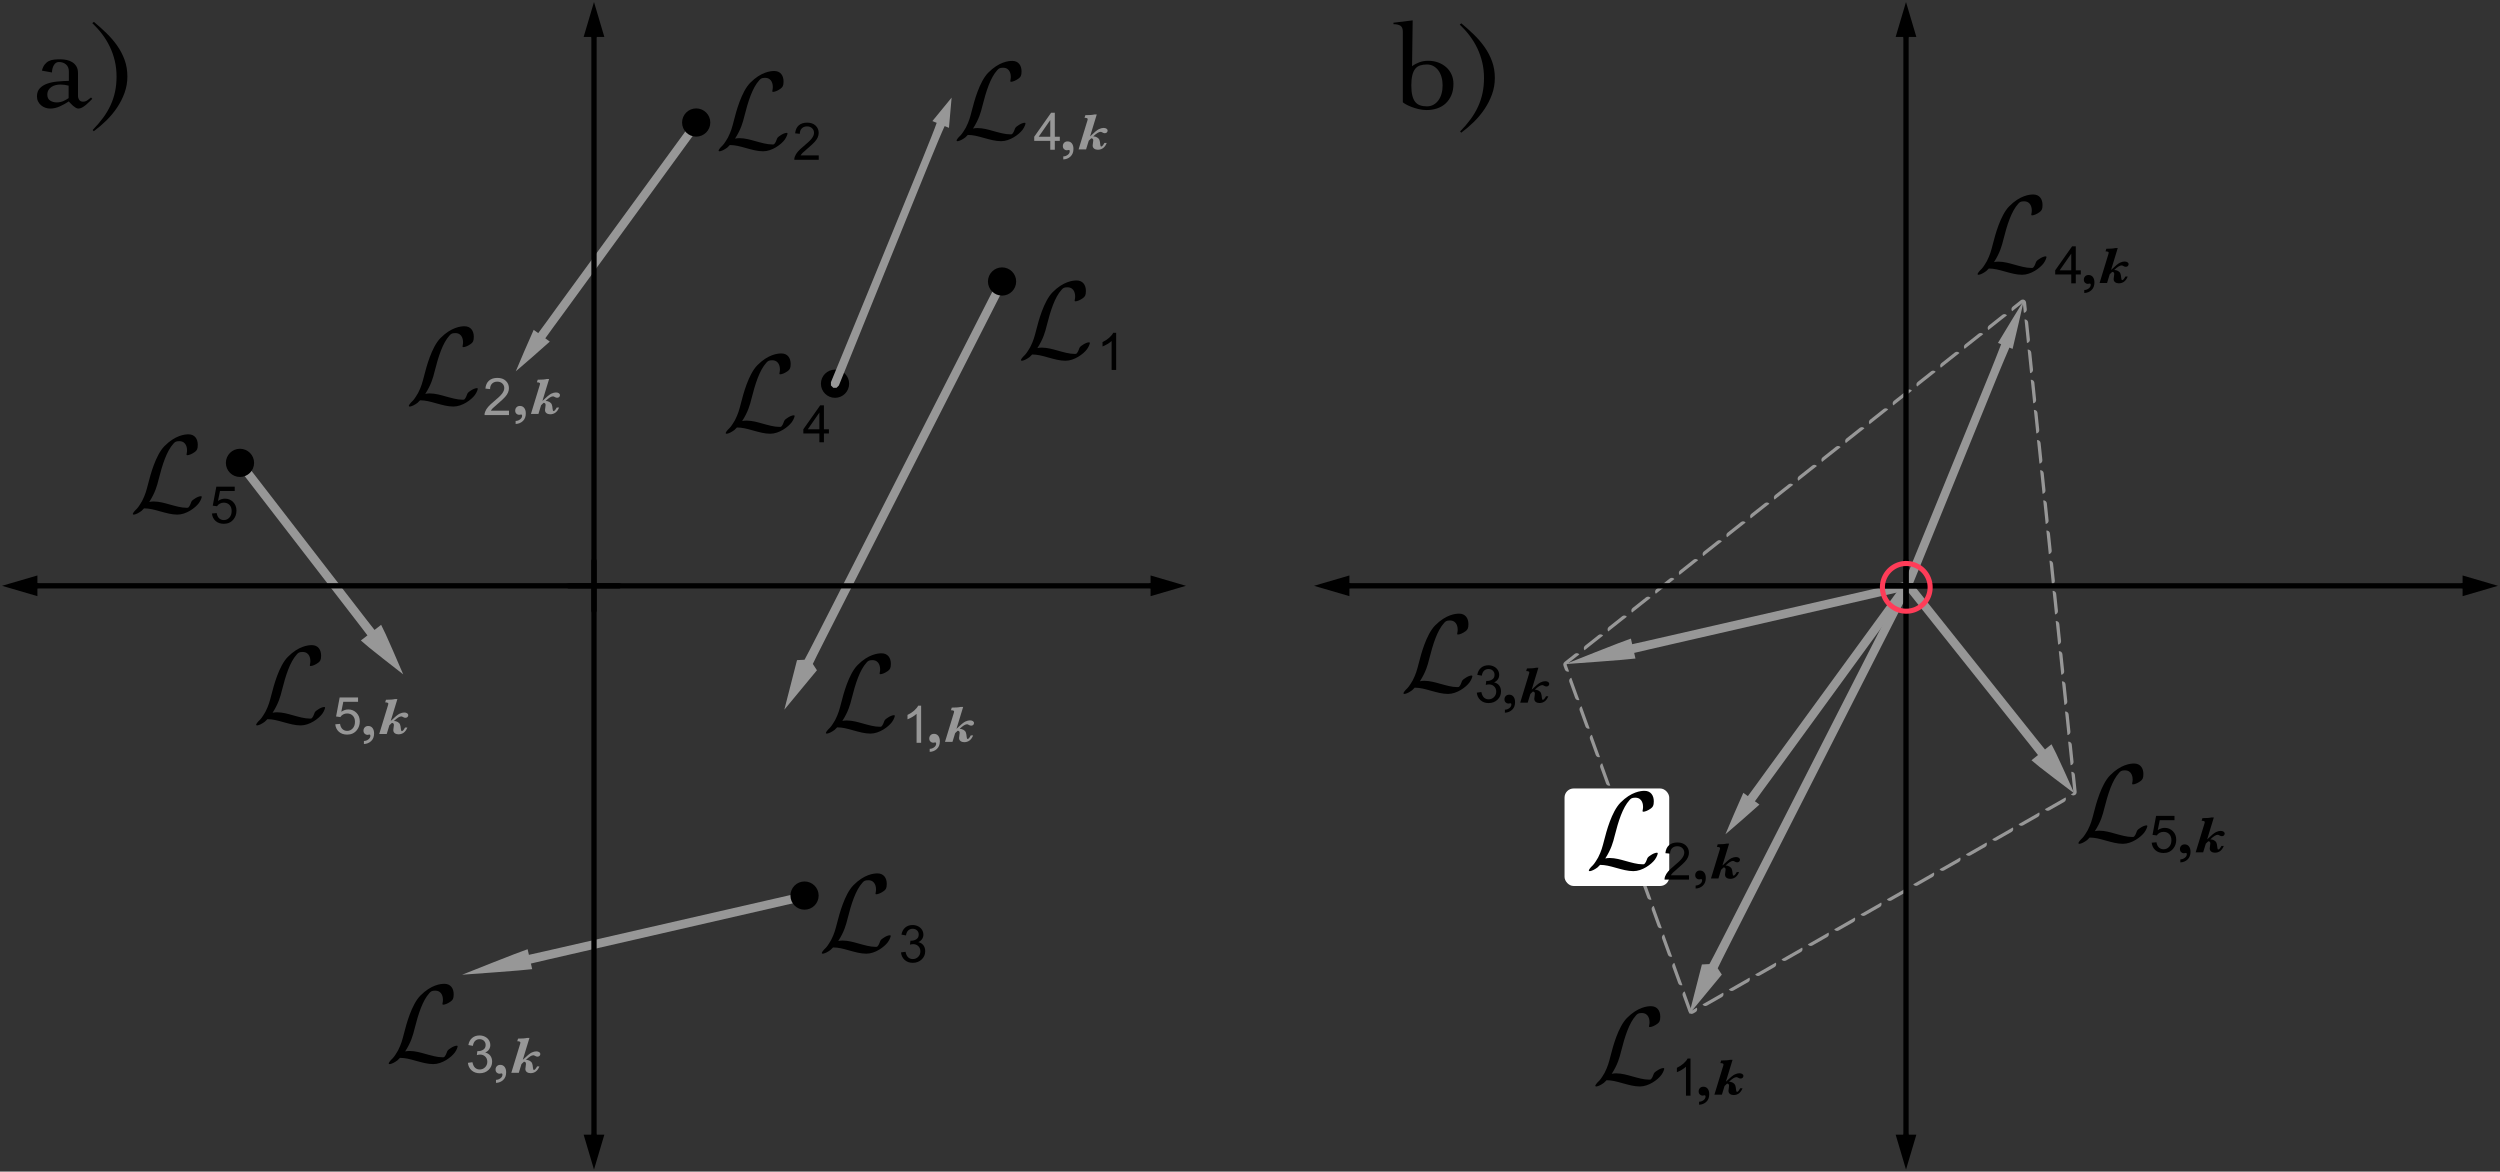 <?xml version="1.0" encoding="UTF-8" standalone="no"?>
<!-- Created with Inkscape (http://www.inkscape.org/) -->

<svg
   xmlns:dc="http://purl.org/dc/elements/1.1/"
   xmlns:cc="http://creativecommons.org/ns#"
   xmlns:rdf="http://www.w3.org/1999/02/22-rdf-syntax-ns#"
   xmlns:svg="http://www.w3.org/2000/svg"
   xmlns="http://www.w3.org/2000/svg"
   xmlns:xlink="http://www.w3.org/1999/xlink"
   xmlns:sodipodi="http://sodipodi.sourceforge.net/DTD/sodipodi-0.dtd"
   xmlns:inkscape="http://www.inkscape.org/namespaces/inkscape"
   id="svg2"
   version="1.1"
   inkscape:version="0.91 r13725"
   xml:space="preserve"
   width="1232.712"
   height="577.705"
   viewBox="0 0 1232.712 577.705"
   sodipodi:docname="vectorspace2.svg"><rect x="0" y="0" width="1232.712" height="577.705" fill="#333333" stroke="none"/><defs
     id="defs6"><g
       id="g4242"><symbol
         id="glyph0-0"
         overflow="visible"><path
           id="path4245"
           d=""
           style="stroke:none;" /></symbol><symbol
         id="glyph0-1"
         overflow="visible"><path
           id="path4248"
           d="M 6.453 -3.328 C 8.391 -6.344 9 -8.641 9.469 -10.547 C 10.719 -15.484 12.078 -19.797 14.312 -22.266 C 14.734 -22.734 15.031 -23.062 16.172 -23.062 C 18.641 -23.062 18.719 -20.578 18.719 -20.078 C 18.719 -19.438 18.547 -18.938 18.547 -18.75 C 18.547 -18.5 18.75 -18.5 18.797 -18.5 C 19.359 -18.5 20.328 -18.891 21.234 -19.547 C 21.875 -20.047 22.203 -20.406 22.203 -21.875 C 22.203 -23.812 21.188 -25.281 19.188 -25.281 C 18.031 -25.281 14.875 -25 11.375 -21.438 C 8.5 -18.5 6.812 -12.047 6.125 -9.359 C 5.484 -6.891 5.203 -5.766 4.125 -3.625 C 3.875 -3.188 2.938 -1.609 2.438 -1.141 C 1.469 -0.25 1.109 0.391 1.109 0.578 C 1.109 0.641 1.188 0.781 1.438 0.781 C 1.578 0.781 2.328 0.641 3.266 0.031 C 3.875 -0.328 3.938 -0.391 4.766 -1.25 C 6.562 -1.219 7.812 -0.891 10.078 -0.25 C 11.906 0.25 13.734 0.781 15.562 0.781 C 18.469 0.781 21.406 -1.406 22.562 -2.969 C 23.266 -3.938 23.484 -4.844 23.484 -4.953 C 23.484 -5.203 23.266 -5.203 23.234 -5.203 C 22.656 -5.203 21.797 -4.812 21.188 -4.375 C 20.219 -3.766 20.156 -3.547 19.938 -2.938 C 19.766 -2.359 19.547 -2.078 19.406 -1.859 C 19.109 -1.438 19.078 -1.438 18.547 -1.438 C 16.812 -1.438 15.031 -1.969 12.656 -2.625 C 11.656 -2.906 9.688 -3.484 7.891 -3.484 C 7.422 -3.484 6.922 -3.438 6.453 -3.328 Z M 6.453 -3.328 "
           style="stroke:none;" /></symbol></g><clipPath
       id="clip1"><path
         id="path4251"
         d="M 0 0 L 24 0 L 24 27.398 L 0 27.398 Z M 0 0 " /></clipPath></defs><sodipodi:namedview
     pagecolor="#ffffff"
     bordercolor="#666666"
     borderopacity="1"
     objecttolerance="10"
     gridtolerance="10"
     guidetolerance="10"
     inkscape:pageopacity="0"
     inkscape:pageshadow="2"
     inkscape:window-width="1713"
     inkscape:window-height="1157"
     id="namedview4"
     showgrid="false"
     inkscape:zoom="1.4142136"
     inkscape:cx="398.67887"
     inkscape:cy="325.79461"
     inkscape:window-x="0"
     inkscape:window-y="0"
     inkscape:window-maximized="0"
     inkscape:current-layer="g10"
     fit-margin-top="1"
     fit-margin-left="1"
     fit-margin-right="1"
     fit-margin-bottom="1" /><g
     id="g10"
     inkscape:groupmode="layer"
     inkscape:label="vectorspace"
     transform="matrix(1.25,0,0,-1.25,-4.788,1200.043)"><path
       d="m 98.672,777.171 64.209,-83.154"
       style="fill:#808080;fill-opacity:1;fill-rule:evenodd;stroke:none"
       id="path52"
       inkscape:connector-curvature="0" /><path
       d="m 100.011,778.211 0.003,-0.004 48.518,-62.777 3.037,-3.877 2.604,2.009 1.833,-3.786 2.941,-6.637 3.884,-9.005 0.05,-0.117 -0.1,0.078 -7.73,6.036 -5.678,4.524 -3.199,2.731 2.603,2.011 -2.983,3.919 -48.464,62.819 -0.003,0.004 -0.334,1.248 0.639,1.123 0.008,0.006 1.248,0.335 1.123,-0.64 z"
       style="fill:#979797;fill-opacity:1;fill-rule:evenodd;stroke:none"
       id="path54"
       inkscape:connector-curvature="0" /><path
       d="m 278.752,911.567 -71.458,-97.996"
       style="fill:#808080;fill-opacity:1;fill-rule:evenodd;stroke:none"
       id="path56"
       inkscape:connector-curvature="0" /><path
       d="m 279.747,912.94 0.008,-0.006 0.67,-1.105 -0.3,-1.257 -0.003,-0.004 -53.938,-74.028 -3.845,-5.231 -3.412,-4.721 1.78,-1.3 -7.019,-6.208 -6.288,-5.419 -0.106,-0.09 0.054,0.128 3.237,7.644 3.765,8.58 1.782,-1.297 3.452,4.693 3.805,5.259 53.995,73.992 1.106,0.67 1.257,-0.3 z"
       style="fill:#979797;fill-opacity:1;fill-rule:evenodd;stroke:none"
       id="path58"
       inkscape:connector-curvature="0" /><path
       d="m 399.011,848.573 -85.788,-168.483"
       style="fill:#808080;fill-opacity:1;fill-rule:evenodd;stroke:none"
       id="path60"
       inkscape:connector-curvature="0" /><path
       d="m 399.776,850.086 0.009,-0.004 0.837,-0.985 -0.098,-1.289 -0.002,-0.004 -64.757,-127.256 -6.072,-11.947 -3.51,-6.958 -1.721,-3.516 1.626,-2.487 -12.865,-15.55 5.008,19.551 2.968,0.148 1.831,3.46 3.562,6.931 6.09,11.938 64.82,127.229 0.986,0.836 1.288,-0.097 z"
       style="fill:#979797;fill-opacity:1;fill-rule:evenodd;stroke:none"
       id="path62"
       inkscape:connector-curvature="0" /><path
       d="m 321.207,606.506 -135.082,-30.971"
       style="fill:#808080;fill-opacity:1;fill-rule:evenodd;stroke:none"
       id="path64"
       inkscape:connector-curvature="0" /><path
       d="m 322.106,607.94 0.752,-1.05 0.002,-0.01 -0.219,-1.274 -1.051,-0.752 -0.005,-0.001 -102.007,-23.422 -6.324,-1.485 0.506,-2.215 -5.45,-0.527 -9.374,-0.734 -12.607,-0.92 -0.204,-0.014 0.189,0.076 11.75,4.665 8.757,3.423 5.136,1.9 0.509,-2.214 6.339,1.419 102.027,23.358 1.274,-0.22 z"
       style="fill:#979797;fill-opacity:1;fill-rule:evenodd;stroke:none"
       id="path66"
       inkscape:connector-curvature="0" /><path
       d="m 399.11,854.559 c 3.073,0 5.568,-2.495 5.568,-5.568 0,-3.073 -2.495,-5.568 -5.568,-5.568 -3.073,0 -5.568,2.495 -5.568,5.568 0,3.073 2.495,5.568 5.568,5.568 z"
       style="fill:#000000;fill-opacity:1;fill-rule:evenodd;stroke:none"
       id="path68"
       inkscape:connector-curvature="0" /><path
       d="m 333.224,814.238 c 3.073,0 5.568,-2.495 5.568,-5.568 0,-3.073 -2.495,-5.568 -5.568,-5.568 -3.073,0 -5.568,2.495 -5.568,5.568 0,3.073 2.495,5.568 5.568,5.568 z"
       style="fill:#000000;fill-opacity:1;fill-rule:evenodd;stroke:none"
       id="path70"
       inkscape:connector-curvature="0" /><path
       d="m 98.496,783.015 c 3.074,0 5.569,-2.495 5.569,-5.568 0,-3.073 -2.495,-5.568 -5.569,-5.568 -3.073,0 -5.568,2.495 -5.568,5.568 0,3.073 2.495,5.568 5.568,5.568 z"
       style="fill:#000000;fill-opacity:1;fill-rule:evenodd;stroke:none"
       id="path72"
       inkscape:connector-curvature="0" /><path
       d="m 321.194,612.327 c 3.073,0 5.568,-2.495 5.568,-5.569 0,-3.073 -2.495,-5.568 -5.568,-5.568 -3.073,0 -5.568,2.495 -5.568,5.568 0,3.074 2.495,5.569 5.568,5.569 z"
       style="fill:#000000;fill-opacity:1;fill-rule:evenodd;stroke:none"
       id="path74"
       inkscape:connector-curvature="0" /><path
       d="m 278.456,917.272 c 3.074,0 5.569,-2.495 5.569,-5.568 0,-3.074 -2.495,-5.569 -5.569,-5.569 -3.073,0 -5.568,2.495 -5.568,5.569 0,3.073 2.495,5.568 5.568,5.568 z"
       style="fill:#000000;fill-opacity:1;fill-rule:evenodd;stroke:none"
       id="path76"
       inkscape:connector-curvature="0" /><use
       style="fill:#e20000;fill-opacity:1;stroke:#feb2b2;stroke-opacity:1;opacity:0.427"
       x="0"
       y="0"
       inkscape:tiled-clone-of="#surface10722"
       xlink:href="#surface10722"
       id="use4275"
       transform="matrix(1.44,0,0,1.44,-532.772,-65.645)"
       width="100%"
       height="100%" /><path
       d="m 418.125,900.963 0,3.493 -6.329,0 0,1.642 6.659,9.455 1.463,0 0,-9.455 1.97,0 0,-1.642 -1.97,0 0,-3.493 -1.793,0 z m 0,5.135 0,6.579 -4.568,-6.579 4.568,0 z"
       style="fill:#979797;fill-opacity:1;fill-rule:nonzero;stroke:none;stroke-opacity:1"
       id="path82"
       inkscape:connector-curvature="0" /><path
       d="m 423.26,897.146 0,1.194 c 0.624,0 1.205,0.202 1.742,0.603 0.537,0.4 0.806,0.88 0.806,1.437 0,0.333 -0.134,0.498 -0.399,0.498 -0.059,0 -0.179,-0.023 -0.359,-0.071 -0.186,-0.039 -0.331,-0.059 -0.438,-0.059 -0.372,0 -0.719,0.148 -1.04,0.444 -0.321,0.295 -0.482,0.701 -0.482,1.218 0,0.504 0.166,0.937 0.497,1.299 0.333,0.361 0.791,0.543 1.374,0.543 0.71,0 1.273,-0.264 1.688,-0.792 0.415,-0.527 0.622,-1.248 0.622,-2.164 0,-1.28 -0.392,-2.284 -1.175,-3.011 -0.783,-0.726 -1.728,-1.106 -2.837,-1.139 z"
       style="fill:#979797;fill-opacity:1;fill-rule:nonzero;stroke:none;stroke-opacity:1"
       id="path84"
       inkscape:connector-curvature="0" /><path
       d="m 429.303,901.107 3.493,11.435 c 0.066,0.213 0.099,0.379 0.099,0.498 0,0.351 -0.415,0.527 -1.244,0.527 l 0.318,1.035 c 1.659,0 2.843,0.094 3.552,0.279 l 0.946,0 -2.638,-8.65 c 1.653,1.6 2.817,2.556 3.493,2.871 0.677,0.315 1.284,0.474 1.822,0.474 0.471,0 0.857,-0.098 1.155,-0.294 0.298,-0.196 0.448,-0.454 0.448,-0.772 0,-0.272 -0.098,-0.511 -0.294,-0.717 -0.196,-0.204 -0.472,-0.308 -0.831,-0.308 -0.312,0 -0.647,0.114 -1.005,0.338 -0.219,0.14 -0.428,0.209 -0.628,0.209 -0.69,0 -1.657,-0.6 -2.906,-1.801 0.539,0 1.034,-0.127 1.489,-0.383 0.454,-0.255 0.765,-0.582 0.93,-0.981 0.166,-0.397 0.282,-1.008 0.348,-1.83 0.039,-0.539 0.168,-0.806 0.387,-0.806 0.325,0 0.74,0.471 1.244,1.413 l 0.916,0 c -0.703,-1.784 -1.878,-2.677 -3.524,-2.677 -0.55,0 -1.025,0.143 -1.423,0.428 -0.397,0.285 -0.598,0.704 -0.598,1.254 0,0.226 0.04,0.57 0.12,1.035 0.073,0.458 0.109,0.773 0.109,0.946 0,0.563 -0.265,0.845 -0.796,0.845 l -0.975,-0.936 -1.056,-3.433 -2.955,0 z"
       style="fill:#979797;fill-opacity:1;fill-rule:nonzero;stroke:none;stroke-opacity:1"
       id="path86"
       inkscape:connector-curvature="0" /><path
       d="m 238.88,739.654 0.307,-0.733 0,-225.862 0.071,-0.623 2.967,-0.002 -4.083,-13.764 -4.083,13.764 2.967,0.002 0.072,0.623 0,225.862 0.307,0.733 0.732,0.307 0.01,0 0.733,-0.307 z"
       style="fill:#000000;fill-opacity:1;fill-rule:evenodd;stroke:none"
       id="path122"
       inkscape:connector-curvature="0" /><path
       d="m 18.59,730.067 0.632,-0.071 229.03,0 0.732,-0.307 0.307,-0.733 0,-0.01 -0.307,-0.732 -0.732,-0.307 -229.03,0 -0.632,-0.071 -0.002,-2.968 -13.957,4.083 13.957,4.083 0.002,-2.967 z"
       style="fill:#000000;fill-opacity:1;fill-rule:evenodd;stroke:none"
       id="path124"
       inkscape:connector-curvature="0" /><path
       d="m 242.225,945.469 -2.967,-0.002 -0.071,-0.623 0,-225.862 -0.307,-0.733 -0.733,-0.307 -0.01,0 -0.732,0.307 -0.307,0.733 0,225.862 -0.072,0.623 -2.967,0.002 4.083,13.765 4.083,-13.765 z"
       style="fill:#000000;fill-opacity:1;fill-rule:evenodd;stroke:none"
       id="path126"
       inkscape:connector-curvature="0" /><path
       d="m 471.654,728.951 -13.957,-4.083 -0.003,2.968 -0.632,0.071 -229.029,0 -0.733,0.307 -0.307,0.732 0,0.01 0.307,0.733 0.733,0.307 229.029,0 0.632,0.071 0.003,2.967 13.957,-4.083 z"
       style="fill:#000000;fill-opacity:1;fill-rule:evenodd;stroke:none"
       id="path128"
       inkscape:connector-curvature="0" /><path
       d="m 756.123,728.626 46.037,112.888"
       style="fill:#808080;fill-opacity:1;fill-rule:evenodd;stroke:none"
       id="path174"
       inkscape:connector-curvature="0" /><path
       d="m 800.117,832.513 -2.381,-10.109 -1.256,0.511 -2.201,-5.16 -2.361,-5.666 -34.225,-84.104 -10e-4,-0.004 -0.911,-0.917 -1.293,-0.01 -0.01,0.003 -0.916,0.912 -0.011,1.292 34.353,84.057 2.274,5.701 2.036,5.228 -1.256,0.513 5.368,8.891 4.834,7.863 -2.043,-9.001 z"
       style="fill:#979797;fill-opacity:1;fill-rule:evenodd;stroke:none"
       id="path176"
       inkscape:connector-curvature="0" /><path
       d="m 333.177,808.635 46.036,112.888"
       style="fill:#808080;fill-opacity:1;fill-rule:evenodd;stroke:none"
       id="path178"
       inkscape:connector-curvature="0" /><path
       d="m 378.163,909.608 -1.696,0.69 -1.023,-2.274 -1.413,-3.311 -3.574,-8.644 -7.214,-17.749 -14.163,-34.898 -14.105,-34.863 -0.228,-0.564 -0.002,-0.005 -0.91,-0.917 -1.294,-0.01 -0.009,0.004 -0.918,0.912 -0.009,1.291 0.233,0.568 14.298,34.785 14.281,34.849 7.255,17.733 3.49,8.678 1.306,3.354 0.859,2.342 -1.695,0.693 7.581,9.251 -1.05,-11.915 z"
       style="fill:#979797;fill-opacity:1;fill-rule:evenodd;stroke:none"
       id="path180"
       inkscape:connector-curvature="0" /><path
       d="m 756.599,729.166 65.494,-82.125"
       style="fill:#808080;fill-opacity:1;fill-rule:evenodd;stroke:none"
       id="path182"
       inkscape:connector-curvature="0" /><path
       d="m 757.921,730.227 0.004,-0.003 49.488,-62.001 3.096,-3.829 2.572,2.05 1.892,-3.756 3.044,-6.589 4.024,-8.942 0.052,-0.116 -0.102,0.076 -7.822,5.913 -5.747,4.433 -3.242,2.68 2.572,2.052 -3.044,3.871 -49.435,62.043 -0.003,0.004 -0.354,1.243 0.622,1.133 0.008,0.006 1.242,0.354 1.133,-0.622 z"
       style="fill:#979797;fill-opacity:1;fill-rule:evenodd;stroke:none"
       id="path184"
       inkscape:connector-curvature="0" /><path
       d="m 755.916,728.934 -71.457,-97.996"
       style="fill:#808080;fill-opacity:1;fill-rule:evenodd;stroke:none"
       id="path186"
       inkscape:connector-curvature="0" /><path
       d="m 756.911,730.307 0.008,-0.006 0.67,-1.104 -0.3,-1.258 -0.003,-0.004 -53.937,-74.027 -3.845,-5.231 -3.413,-4.722 1.781,-1.299 -7.019,-6.209 -6.288,-5.418 -0.106,-0.091 0.054,0.129 3.237,7.643 3.765,8.581 1.781,-1.298 3.452,4.693 3.806,5.26 53.995,73.991 1.105,0.67 1.257,-0.3 z"
       style="fill:#979797;fill-opacity:1;fill-rule:evenodd;stroke:none"
       id="path188"
       inkscape:connector-curvature="0" /><path
       d="M 755.958,728.522 670.17,560.04"
       style="fill:#808080;fill-opacity:1;fill-rule:evenodd;stroke:none"
       id="path190"
       inkscape:connector-curvature="0" /><path
       d="m 756.723,730.035 0.008,-0.004 0.837,-0.985 -0.097,-1.289 -0.002,-0.004 -64.758,-127.255 -6.072,-11.948 -3.51,-6.958 -1.72,-3.516 1.626,-2.487 -12.865,-15.55 5.007,19.551 2.968,0.148 1.831,3.459 3.562,6.931 6.091,11.938 64.82,127.229 0.985,0.837 1.289,-0.098 z"
       style="fill:#979797;fill-opacity:1;fill-rule:evenodd;stroke:none"
       id="path192"
       inkscape:connector-curvature="0" /><path
       d="m 756.416,729.041 -135.081,-30.971"
       style="fill:#808080;fill-opacity:1;fill-rule:evenodd;stroke:none"
       id="path194"
       inkscape:connector-curvature="0" /><path
       d="m 757.316,730.475 0.752,-1.051 0.002,-0.009 -0.219,-1.274 -1.051,-0.752 -0.005,-10e-4 -102.007,-23.423 -6.325,-1.484 0.507,-2.215 -5.451,-0.528 -9.373,-0.734 -12.608,-0.92 -0.203,-0.014 0.189,0.076 11.749,4.664 8.757,3.423 5.136,1.9 0.509,-2.215 6.34,1.419 102.027,23.357 1.274,-0.219 z"
       style="fill:#979797;fill-opacity:1;fill-rule:evenodd;stroke:none"
       id="path196"
       inkscape:connector-curvature="0" /><path
       d="m 671.118,561.389 2.03,1.158 0,-10e-5 0.161,-0.481 -0.036,-0.506 -0.227,-0.454 -0.383,-0.332 -0.901,-0.514 -0.106,-0.035 -0.096,-0.058 -0.142,-0.022 -0.137,-0.046 -0.112,0.008 -0.111,-0.017 -0.139,0.035 -0.144,0.01 -0.1,0.05 -0.109,0.027 -0.116,0.086 -0.129,0.064 -0.073,0.085 -0.09,0.066 -0.075,0.123 -0.094,0.109 -0.036,0.106 -0.057,0.096 -2.298,6.358 -0.076,0.501 0.122,0.492 0.3,0.408 0.435,0.262 0,0 2.739,-7.58 z m 12.42,7.082 0.161,-0.481 -0.036,-0.506 -0.227,-0.454 -0.383,-0.332 -5.873,-3.348 -0.481,-0.161 -0.506,0.036 -0.453,0.227 -0.333,0.383 0,0 8.131,4.636 z m 10.39,5.924 0.161,-0.481 -0.036,-0.506 -0.227,-0.454 -0.383,-0.332 -5.873,-3.348 -0.481,-0.161 -0.506,0.036 -0.454,0.227 -0.332,0.383 0,0 8.131,4.636 z m -26.433,-2.98 0,0 -0.502,-0.076 -0.492,0.122 -0.408,0.301 -0.262,0.434 -2.298,6.358 -0.076,0.501 0.122,0.492 0.3,0.408 0.435,0.262 0,0 3.181,-8.803 z m 36.823,8.904 0.16,-0.481 -0.036,-0.506 -0.226,-0.454 -0.384,-0.332 -5.872,-3.348 -0.481,-0.161 -0.506,0.036 -0.454,0.227 -0.332,0.383 0,0 8.131,4.636 z m 10.39,5.924 0.16,-0.481 -0.036,-0.506 -0.227,-0.454 -0.383,-0.332 -5.872,-3.348 -0.481,-0.161 -0.506,0.036 -0.454,0.227 -0.332,0.383 0,0 8.131,4.636 z m -51.278,-3.58 0,0 -0.502,-0.076 -0.492,0.122 -0.408,0.301 -0.262,0.434 -2.298,6.358 -0.076,0.501 0.122,0.492 0.3,0.408 0.435,0.262 0,0 3.181,-8.803 z m 61.828,9.023 -0.036,-0.506 -0.227,-0.454 -0.383,-0.332 -5.872,-3.348 -0.482,-0.161 -0.506,0.036 -0.453,0.227 -0.333,0.383 8.131,4.636 0.161,-0.481 z m 10.39,5.925 -0.036,-0.506 -0.227,-0.454 -0.383,-0.333 -5.873,-3.348 -0.481,-0.16 -0.506,0.036 -0.454,0.226 -0.332,0.384 8.131,4.636 0.161,-0.481 z m -76.283,-3.699 0,-10e-4 -0.501,-0.076 -0.493,0.122 -0.408,0.301 -0.262,0.434 -2.298,6.358 -0.076,0.501 0.122,0.493 0.301,0.408 0.434,0.262 0,0 3.181,-8.802 z m 86.672,9.623 -0.035,-0.506 -0.227,-0.454 -0.383,-0.333 -5.873,-3.348 -0.481,-0.16 -0.506,0.036 -0.454,0.226 -0.332,0.384 8.131,4.636 0.16,-0.481 z m 10.39,5.924 -0.036,-0.506 -0.226,-0.454 -0.384,-0.333 -5.872,-3.348 -0.481,-0.16 -0.506,0.036 -0.454,0.226 -0.332,0.384 8.131,4.636 0.16,-0.481 z m -101.127,-4.299 0,-10e-4 -0.501,-0.076 -0.493,0.122 -0.408,0.301 -0.262,0.434 -2.298,6.358 -0.076,0.501 0.122,0.493 0.301,0.408 0.434,0.262 0,0 3.181,-8.802 z m 111.517,10.223 -0.036,-0.506 -0.227,-0.454 -0.383,-0.333 -5.872,-3.348 -0.481,-0.16 -0.506,0.036 -0.454,0.226 -0.333,0.384 8.132,4.636 0.16,-0.481 z m -115.582,1.025 0,-0.001 -0.501,-0.076 -0.493,0.122 -0.408,0.301 -0.262,0.434 -2.298,6.358 -0.076,0.501 0.122,0.493 0.301,0.408 0.434,0.262 0,0 3.181,-8.802 z m 125.972,4.899 -0.036,-0.506 -0.227,-0.454 -0.383,-0.333 -5.872,-3.348 -0.482,-0.16 -0.506,0.036 -0.453,0.226 -0.333,0.384 8.131,4.636 0.161,-0.481 z m 10.39,5.924 -0.036,-0.506 -0.227,-0.454 -0.383,-0.333 -5.873,-3.348 -0.481,-0.16 -0.506,0.036 -0.454,0.226 -0.332,0.384 8.131,4.636 0.161,-0.481 z m -140.427,0.425 0,-10e-4 -0.501,-0.076 -0.493,0.122 -0.408,0.301 -0.262,0.434 -2.298,6.358 -0.076,0.501 0.122,0.493 0.301,0.408 0.434,0.262 0,0 3.181,-8.802 z m 150.816,5.499 -0.035,-0.506 -0.227,-0.454 -0.383,-0.333 -5.873,-3.348 -0.481,-0.16 -0.506,0.036 -0.454,0.226 -0.332,0.384 8.131,4.636 0.16,-0.481 z m 10.39,5.924 -0.036,-0.506 -0.226,-0.454 -0.384,-0.333 -5.872,-3.348 -0.481,-0.16 -0.506,0.036 -0.454,0.226 -0.332,0.384 8.131,4.636 0.16,-0.481 z m -165.271,-0.175 0,-10e-4 -0.501,-0.076 -0.493,0.122 -0.408,0.301 -0.262,0.434 -2.298,6.358 -0.076,0.501 0.122,0.493 0.301,0.408 0.434,0.262 0,0 3.181,-8.802 z m 175.661,6.099 -0.036,-0.506 -0.227,-0.454 -0.383,-0.333 -5.872,-3.348 -0.481,-0.16 -0.506,0.036 -0.454,0.226 -0.333,0.384 8.132,4.636 0.16,-0.481 z m 2.62,10.529 0.448,-0.237 0.324,-0.391 0.149,-0.484 0.695,-6.725 -0.047,-0.505 -0.237,-0.448 -0.391,-0.324 -0.484,-0.149 -0.505,0.047 -0.449,0.237 -0.131,0.158 0.981,0.559 -0.858,8.309 0.505,-0.047 z m -182.346,-5.38 0,0 -0.501,-0.077 -0.493,0.122 -0.408,0.301 -0.262,0.434 -2.298,6.358 -0.076,0.501 0.122,0.493 0.301,0.408 0.434,0.262 0,0 3.181,-8.802 z m 181.117,17.276 0.448,-0.236 0.324,-0.391 0.149,-0.485 0.695,-6.724 -0.047,-0.505 -0.237,-0.448 -0.391,-0.324 -0.485,-0.15 -0.961,9.311 0.505,-0.048 z m -185.182,-6.028 0,0 -0.501,-0.077 -0.493,0.122 -0.408,0.301 -0.262,0.434 -2.298,6.358 -0.076,0.501 0.122,0.493 0.301,0.408 0.434,0.262 0,0 3.181,-8.802 z m 183.952,17.925 0.449,-0.237 0.324,-0.39 0.149,-0.485 0.695,-6.724 -0.047,-0.505 -0.237,-0.449 -0.391,-0.323 -0.485,-0.15 -0.962,9.31 0.505,-0.047 z m -188.017,-6.677 0,0 -0.501,-0.077 -0.493,0.122 -0.408,0.301 -0.262,0.434 -2.298,6.358 -0.076,0.501 0.122,0.493 0.301,0.408 0.434,0.262 0,0 3.181,-8.802 z m 186.788,18.574 0.449,-0.237 0.324,-0.391 0.149,-0.484 0.695,-6.725 -0.048,-0.505 -0.237,-0.448 -0.39,-0.324 -0.485,-0.149 -0.962,9.31 0.505,-0.047 z m -190.853,-7.326 0,0 -0.501,-0.077 -0.493,0.122 -0.408,0.301 -0.262,0.434 -2.298,6.358 -0.076,0.501 0.122,0.493 0.301,0.408 0.434,0.262 0,0 3.181,-8.802 z m 189.624,19.223 0.449,-0.237 0.323,-0.391 0.15,-0.485 0.695,-6.724 -0.048,-0.505 -0.237,-0.448 -0.39,-0.324 -0.485,-0.15 -0.962,9.311 0.505,-0.047 z m -190.023,-0.9 0.387,-0.328 0,0 -5.046,-4 0.993,-2.747 0,0 -0.501,-0.077 -0.493,0.122 -0.408,0.301 -0.262,0.434 -0.551,1.525 -0.075,0.532 0.147,0.516 0.343,0.413 4.026,3.192 0.451,0.232 0.506,0.041 0.483,-0.156 z m 9.372,7.431 0.386,-0.328 -7.334,-5.816 c 0,0 -0.232,0.452 -0.232,0.452 l -0.041,0.505 0.156,0.483 0.328,0.387 5.297,4.2 0.451,0.231 0.506,0.041 0.483,-0.155 z m 179.422,5.365 0.449,-0.237 0.323,-0.39 0.15,-0.485 0.695,-6.724 -0.048,-0.505 -0.237,-0.449 -0.39,-0.323 -0.485,-0.15 -0.962,9.31 0.505,-0.047 z m -170.051,2.065 0.387,-0.328 -7.334,-5.815 -0.232,0.451 -0.041,0.506 0.155,0.483 0.329,0.386 5.297,4.2 0.451,0.232 0.506,0.041 0.482,-0.156 z m 168.822,9.832 0.449,-0.237 0.323,-0.391 0.15,-0.484 0.694,-6.725 -0.047,-0.505 -0.237,-0.448 -0.39,-0.324 -0.485,-0.149 -0.962,9.31 0.505,-0.047 z m -159.45,-2.401 0.387,-0.329 -7.335,-5.815 -0.231,0.452 -0.041,0.505 0.155,0.483 0.328,0.387 5.297,4.199 0.452,0.232 0.505,0.041 0.483,-0.155 z m 9.372,7.43 0.387,-0.328 -7.335,-5.815 -0.231,0.451 -0.042,0.506 0.156,0.483 0.328,0.386 5.297,4.2 0.452,0.231 0.505,0.042 0.483,-0.156 z m 148.849,6.868 0.448,-0.237 0.324,-0.391 0.15,-0.485 0.694,-6.724 -0.047,-0.505 -0.237,-0.448 -0.39,-0.324 -0.485,-0.15 -0.962,9.311 c 0,0 0.505,-0.047 0.505,-0.047 z m -139.477,0.563 0.386,-0.329 -7.334,-5.815 -0.232,0.452 -0.041,0.505 0.156,0.483 0.328,0.387 5.297,4.199 0.451,0.232 0.506,0.041 0.483,-0.155 z m 9.372,7.43 0.386,-0.328 -7.334,-5.815 -0.232,0.451 -0.041,0.506 0.155,0.482 0.329,0.387 5.297,4.2 0.451,0.231 0.506,0.042 0.483,-0.156 z m 128.876,3.903 0.448,-0.237 0.324,-0.39 0.15,-0.485 0.694,-6.724 -0.047,-0.505 -0.237,-0.449 -0.391,-0.323 -0.484,-0.15 c 0,0 -0.962,9.311 -0.962,9.311 l 0,0 0.505,-0.048 z m -119.505,3.528 0.387,-0.329 -7.335,-5.815 -0.231,0.451 -0.041,0.506 0.155,0.483 0.328,0.386 5.298,4.2 0.451,0.232 0.505,0.041 0.483,-0.155 z m 118.276,8.369 0.448,-0.237 0.324,-0.391 0.15,-0.484 0.694,-6.725 -0.047,-0.505 -0.237,-0.448 -0.391,-0.324 -0.484,-0.149 0,0 -0.962,9.31 0,0 0.505,-0.047 z m -108.904,-0.939 0.387,-0.328 -7.335,-5.815 -0.231,0.451 -0.041,0.505 0.155,0.483 0.328,0.387 5.297,4.2 0.452,0.231 0.505,0.041 0.483,-0.155 z m 9.372,7.43 0.386,-0.328 -7.334,-5.815 -0.232,0.451 -0.041,0.506 0.156,0.483 0.328,0.386 5.297,4.2 0.451,0.232 0.506,0.041 0.483,-0.156 z m 98.303,5.406 0.448,-0.237 0.324,-0.391 0.149,-0.485 0.695,-6.724 -0.047,-0.505 -0.237,-0.448 -0.391,-0.324 -0.484,-0.15 0,0 -0.095,0.914 -0.867,8.397 0,0 0.505,-0.047 z m -88.931,2.025 0.386,-0.328 -7.334,-5.816 -0.232,0.452 -0.041,0.505 0.155,0.483 0.329,0.387 5.297,4.2 0.451,0.231 0.506,0.041 0.483,-0.155 z m 87.702,9.871 0.448,-0.237 0.324,-0.39 0.149,-0.485 0.695,-6.724 -0.047,-0.505 -0.237,-0.449 -0.391,-0.323 -0.484,-0.15 -10e-4,0 -0.961,9.311 0,0 0.505,-0.048 z m -78.331,-2.441 0.387,-0.328 -7.334,-5.815 -0.232,0.451 -0.041,0.506 0.155,0.483 0.329,0.386 5.297,4.2 0.451,0.232 0.506,0.041 0.482,-0.156 z m 9.372,7.431 0.387,-0.329 -7.335,-5.815 -0.231,0.452 -0.041,0.505 0.155,0.483 0.328,0.387 5.297,4.199 0.452,0.232 0.505,0.041 0.483,-0.155 z m 67.73,6.907 0.448,-0.237 0.324,-0.391 0.149,-0.484 0.695,-6.724 -0.047,-0.506 -0.237,-0.448 -0.391,-0.324 -0.485,-0.149 0,0 -0.961,9.31 0,0 0.505,-0.047 z m -58.358,0.523 0.387,-0.328 -7.335,-5.815 -0.231,0.451 -0.042,0.506 0.156,0.482 0.328,0.387 5.297,4.2 0.452,0.231 0.505,0.042 0.483,-0.156 z m 9.372,7.431 0.386,-0.329 -7.334,-5.815 -0.232,0.452 -0.041,0.505 0.156,0.483 0.328,0.387 5.297,4.199 0.451,0.232 0.506,0.041 0.483,-0.155 z m 47.756,3.943 0.449,-0.237 0.324,-0.391 0.149,-0.485 0.695,-6.724 -0.047,-0.505 -0.237,-0.448 -0.391,-0.324 -0.485,-0.15 0,0 -0.962,9.311 0,0 0.505,-0.047 z m -38.385,3.487 0.387,-0.328 -7.334,-5.815 -0.232,0.451 -0.041,0.506 0.155,0.482 0.329,0.387 5.297,4.2 0.451,0.231 0.506,0.042 0.482,-0.156 z m 37.156,8.409 0.449,-0.237 0.323,-0.39 0.15,-0.485 0.695,-6.724 -0.048,-0.505 -0.237,-0.449 -0.39,-0.323 -0.485,-0.15 0,0 -0.962,9.311 0,0 0.505,-0.048 z m -27.784,-0.978 0.387,-0.329 -7.335,-5.815 -0.231,0.451 -0.041,0.506 0.155,0.483 0.328,0.386 5.298,4.2 0.451,0.232 0.505,0.041 0.483,-0.155 z m 9.372,7.43 0.387,-0.328 -7.335,-5.815 -0.231,0.451 -0.042,0.505 0.156,0.483 0.328,0.387 5.297,4.2 0.452,0.231 0.505,0.041 0.483,-0.155 z m 17.183,5.445 0.449,-0.237 0.323,-0.391 0.15,-0.484 0.695,-6.724 -0.048,-0.505 -0.237,-0.449 -0.39,-0.324 -0.485,-0.149 0,0 -0.962,9.31 0,0 0.505,-0.047 z m -7.811,1.985 0.386,-0.328 -7.334,-5.815 -0.232,0.451 -0.041,0.506 0.156,0.483 0.328,0.386 5.297,4.2 0.451,0.232 0.506,0.041 0.483,-0.156 z m 7.376,5.685 0.374,-0.406 0.172,-0.524 0.277,-2.68 -0.048,-0.505 -0.237,-0.448 -0.39,-0.324 -0.485,-0.15 0,0 -0.41,3.973 -4.205,-3.334 -0.232,0.452 -0.041,0.505 0.155,0.483 0.329,0.387 3.186,2.526 0.495,0.243 0.552,0.016 0.508,-0.214 z"
       style="fill:#979797;fill-opacity:1;fill-rule:evenodd;stroke:none"
       id="path198"
       inkscape:connector-curvature="0" /><path
       d="m 756.426,739.654 0.306,-0.733 0,-225.862 0.072,-0.623 2.967,-0.002 -4.083,-13.764 -4.083,13.764 2.967,0.002 0.071,0.623 0,225.862 0.307,0.733 0.733,0.307 0.01,0 0.733,-0.307 z"
       style="fill:#000000;fill-opacity:1;fill-rule:evenodd;stroke:none"
       id="path200"
       inkscape:connector-curvature="0" /><path
       d="m 536.136,730.067 0.632,-0.071 229.029,0 0.733,-0.307 0.307,-0.733 0,-0.01 -0.307,-0.732 -0.733,-0.307 -229.029,0 -0.632,-0.071 -0.003,-2.968 -13.957,4.083 13.957,4.083 0.003,-2.967 z"
       style="fill:#000000;fill-opacity:1;fill-rule:evenodd;stroke:none"
       id="path202"
       inkscape:connector-curvature="0" /><path
       d="m 759.771,945.469 -2.967,-0.002 -0.072,-0.623 0,-225.862 -0.306,-0.733 -0.733,-0.307 -0.01,0 -0.733,0.307 -0.307,0.733 0,225.862 -0.071,0.623 -2.967,0.002 4.083,13.765 4.083,-13.765 z"
       style="fill:#000000;fill-opacity:1;fill-rule:evenodd;stroke:none"
       id="path204"
       inkscape:connector-curvature="0" /><path
       d="m 989.2,728.951 -13.957,-4.083 -0.003,2.968 -0.632,0.071 -229.029,0 -0.733,0.307 -0.307,0.732 0,0.01 0.307,0.733 0.733,0.307 229.029,0 0.632,0.071 0.003,2.967 13.957,-4.083 z"
       style="fill:#000000;fill-opacity:1;fill-rule:evenodd;stroke:none"
       id="path206"
       inkscape:connector-curvature="0" /><path
       d="m 755.923,738.75 0.134,-0.003 0.133,-0.004 0.133,-0.006 0.133,-0.007 0.132,-0.01 0.131,-0.011 0.132,-0.012 0.131,-0.014 0.13,-0.016 0.131,-0.017 0.129,-0.019 0.129,-0.021 0.128,-0.022 0.129,-0.024 0.127,-0.025 0.127,-0.027 0.126,-0.028 0.126,-0.03 0.125,-0.032 0.125,-0.033 0.124,-0.034 0.123,-0.036 0.123,-0.037 0.122,-0.039 0.122,-0.04 0.121,-0.042 0.119,-0.043 0.12,-0.045 0.119,-0.046 0.118,-0.047 0.117,-0.049 0.117,-0.05 0.115,-0.052 0.115,-0.053 0.115,-0.054 0.113,-0.056 0.113,-0.056 0.112,-0.059 0.111,-0.059 0.11,-0.061 0.11,-0.062 0.108,-0.063 0.108,-0.065 0.107,-0.066 0.106,-0.067 0.105,-0.068 0.105,-0.07 0.103,-0.071 0.102,-0.072 0.102,-0.073 0.101,-0.074 0.099,-0.076 0.099,-0.076 0.098,-0.078 0.097,-0.079 0.095,-0.08 0.095,-0.081 0.094,-0.083 0.093,-0.083 0.092,-0.085 0.09,-0.085 0.09,-0.087 0.089,-0.087 0.088,-0.089 0.087,-0.09 0.085,-0.091 0.085,-0.092 0.083,-0.093 0.082,-0.093 0.081,-0.095 0.081,-0.096 0.078,-0.097 0.078,-0.098 0.077,-0.099 0.075,-0.099 0.075,-0.101 0.073,-0.101 0.072,-0.103 0.071,-0.103 0.07,-0.105 0.068,-0.105 0.067,-0.105 0.066,-0.108 0.064,-0.107 0.063,-0.109 0.063,-0.109 0.061,-0.111 0.059,-0.111 0.058,-0.112 0.057,-0.112 0.056,-0.114 0.054,-0.114 0.053,-0.115 0.051,-0.116 0.05,-0.116 0.049,-0.118 0.048,-0.118 0.046,-0.119 0.044,-0.119 0.043,-0.12 0.042,-0.121 0.041,-0.121 0.038,-0.122 0.038,-0.123 0.036,-0.124 0.034,-0.124 0.033,-0.124 0.031,-0.125 0.03,-0.126 0.029,-0.127 0.027,-0.127 0.025,-0.127 0.024,-0.128 0.022,-0.129 0.02,-0.129 0.019,-0.129 0.018,-0.13 0.015,-0.131 0.015,-0.131 0.012,-0.131 0.011,-0.131 0.009,-0.133 0.008,-0.133 0.006,-0.133 0.004,-0.133 0.002,-0.133 10e-4,-0.135 -10e-4,-0.134 -0.002,-0.134 -0.004,-0.133 -0.006,-0.132 -0.008,-0.133 -0.009,-0.133 -0.011,-0.131 -0.012,-0.131 -0.015,-0.132 -0.015,-0.13 -0.018,-0.13 -0.019,-0.129 -0.02,-0.13 -0.022,-0.128 -0.024,-0.128 -0.025,-0.128 -0.027,-0.127 -0.029,-0.126 -0.03,-0.126 -0.031,-0.125 -0.033,-0.124 -0.034,-0.125 -0.036,-0.123 -0.038,-0.123 -0.038,-0.122 -0.041,-0.121 -0.042,-0.121 -0.043,-0.12 -0.044,-0.12 -0.046,-0.118 -0.048,-0.118 -0.048,-0.118 -0.051,-0.116 -0.051,-0.116 -0.053,-0.115 -0.054,-0.114 -0.056,-0.114 -0.057,-0.113 -0.058,-0.111 -0.06,-0.112 -0.06,-0.11 -0.063,-0.11 -0.063,-0.108 -0.064,-0.107 -0.066,-0.108 -0.067,-0.106 -0.069,-0.105 -0.069,-0.104 -0.071,-0.104 -0.072,-0.102 -0.073,-0.101 -0.074,-0.101 -0.076,-0.1 -0.077,-0.098 -0.078,-0.099 -0.079,-0.096 -0.079,-0.096 -0.082,-0.095 -0.082,-0.093 -0.083,-0.093 -0.085,-0.093 -0.086,-0.09 -0.086,-0.09 -0.088,-0.089 -0.089,-0.088 -0.089,-0.086 -0.091,-0.085 -0.092,-0.085 -0.093,-0.084 -0.094,-0.082 -0.095,-0.081 -0.095,-0.08 -0.097,-0.079 -0.098,-0.078 -0.099,-0.077 -0.1,-0.075 -0.1,-0.074 -0.101,-0.073 -0.103,-0.072 -0.104,-0.071 -0.104,-0.07 -0.105,-0.068 -0.106,-0.067 -0.107,-0.066 -0.107,-0.065 -0.109,-0.063 -0.11,-0.062 -0.11,-0.061 -0.111,-0.06 -0.112,-0.058 -0.113,-0.057 -0.113,-0.055 -0.115,-0.054 -0.115,-0.053 -0.115,-0.052 -0.117,-0.05 -0.117,-0.049 -0.118,-0.047 -0.119,-0.046 -0.119,-0.045 -0.12,-0.043 -0.122,-0.042 -0.121,-0.04 -0.121,-0.039 -0.123,-0.037 -0.124,-0.036 -0.124,-0.035 -0.125,-0.033 -0.125,-0.031 -0.126,-0.03 -0.126,-0.028 -0.127,-0.027 -0.127,-0.025 -0.129,-0.024 -0.128,-0.022 -0.129,-0.021 -0.13,-0.019 -0.129,-0.017 -0.131,-0.016 -0.131,-0.014 -0.131,-0.013 -0.132,-0.011 -0.133,-0.009 -0.132,-0.007 -0.133,-0.006 -0.133,-0.004 -0.134,-0.003 -0.134,-10e-4 -0.134,10e-4 -0.134,0.003 -0.133,0.004 -0.133,0.006 -0.132,0.007 -0.133,0.009 -0.132,0.011 -0.131,0.013 -0.131,0.014 -0.131,0.016 -0.129,0.017 -0.13,0.019 -0.129,0.021 -0.128,0.022 -0.128,0.024 -0.128,0.025 -0.127,0.027 -0.126,0.028 -0.126,0.03 -0.125,0.031 -0.125,0.033 -0.124,0.035 -0.124,0.036 -0.122,0.037 -0.122,0.039 -0.121,0.04 -0.122,0.042 -0.12,0.043 -0.119,0.045 -0.118,0.046 -0.119,0.047 -0.117,0.049 -0.117,0.05 -0.115,0.052 -0.116,0.053 -0.114,0.054 -0.113,0.055 -0.113,0.057 -0.112,0.058 -0.111,0.06 -0.11,0.061 -0.11,0.062 -0.108,0.063 -0.108,0.065 -0.107,0.066 -0.106,0.067 -0.105,0.068 -0.104,0.07 -0.104,0.071 -0.102,0.072 -0.102,0.073 -0.1,0.074 -0.1,0.075 -0.099,0.077 -0.098,0.078 -0.096,0.079 -0.096,0.08 -0.095,0.081 -0.094,0.082 -0.093,0.084 -0.092,0.084 -0.09,0.086 -0.09,0.087 -0.089,0.087 -0.088,0.089 -0.087,0.09 -0.085,0.091 -0.084,0.091 -0.084,0.093 -0.082,0.094 -0.081,0.095 -0.08,0.096 -0.079,0.097 -0.078,0.098 -0.077,0.098 -0.075,0.1 -0.075,0.101 -0.073,0.101 -0.072,0.103 -0.071,0.103 -0.069,0.104 -0.069,0.106 -0.067,0.105 -0.065,0.107 -0.065,0.108 -0.063,0.109 -0.063,0.109 -0.06,0.11 -0.06,0.112 -0.058,0.111 -0.057,0.113 -0.056,0.114 -0.054,0.114 -0.053,0.115 -0.051,0.116 -0.05,0.116 -0.049,0.117 -0.048,0.118 -0.046,0.119 -0.044,0.12 -0.043,0.12 -0.042,0.121 -0.04,0.121 -0.039,0.122 -0.038,0.123 -0.036,0.123 -0.034,0.125 -0.033,0.124 -0.031,0.125 -0.03,0.126 -0.029,0.126 -0.026,0.127 -0.026,0.128 -0.023,0.128 -0.023,0.128 -0.02,0.129 -0.019,0.13 -0.018,0.13 -0.015,0.13 -0.014,0.131 -0.013,0.132 -0.011,0.132 -0.009,0.132 -0.008,0.132 -0.006,0.133 -0.004,0.134 -0.002,0.134 -10e-4,0.133 10e-4,0.134 0.002,0.134 0.004,0.133 0.006,0.134 0.008,0.132 0.009,0.132 0.011,0.132 0.013,0.131 0.014,0.131 0.015,0.131 0.018,0.13 0.019,0.13 0.02,0.128 0.023,0.129 0.023,0.128 0.026,0.127 0.026,0.127 0.029,0.127 0.03,0.126 0.031,0.125 0.033,0.124 0.034,0.124 0.036,0.124 0.038,0.122 0.039,0.123 0.04,0.121 0.042,0.121 0.043,0.12 0.044,0.119 0.046,0.119 0.048,0.118 0.049,0.118 0.05,0.116 0.051,0.116 0.053,0.115 0.054,0.114 0.056,0.114 0.057,0.112 0.058,0.112 0.06,0.111 0.061,0.111 0.062,0.109 0.063,0.108 0.065,0.109 0.066,0.107 0.066,0.105 0.069,0.105 0.07,0.105 0.07,0.103 0.072,0.103 0.073,0.101 0.075,0.101 0.075,0.1 0.077,0.098 0.077,0.098 0.079,0.097 0.081,0.096 0.081,0.095 0.082,0.094 0.084,0.092 0.084,0.092 0.085,0.091 0.087,0.09 0.088,0.089 0.088,0.087 0.091,0.087 0.091,0.086 0.091,0.084 0.093,0.083 0.094,0.083 0.095,0.081 0.096,0.08 0.097,0.079 0.097,0.077 0.099,0.077 0.1,0.076 0.1,0.074 0.102,0.073 0.103,0.072 0.102,0.071 0.105,0.07 0.105,0.068 0.106,0.067 0.107,0.066 0.108,0.065 0.108,0.063 0.11,0.062 0.11,0.061 0.111,0.059 0.112,0.058 0.113,0.057 0.113,0.056 0.114,0.054 0.116,0.053 0.115,0.052 0.117,0.05 0.117,0.049 0.118,0.047 0.119,0.046 0.12,0.045 0.119,0.043 0.121,0.042 0.122,0.04 0.122,0.039 0.123,0.037 0.123,0.036 0.124,0.034 0.125,0.033 0.125,0.032 0.126,0.03 0.126,0.028 0.127,0.027 0.128,0.025 0.128,0.024 0.128,0.022 0.129,0.021 0.129,0.019 0.131,0.017 0.13,0.016 0.131,0.014 0.132,0.012 0.131,0.011 0.132,0.01 0.133,0.007 0.133,0.006 0.133,0.004 0.134,0.003 0.134,10e-4 0.134,-10e-4 z m -0.243,-2 -0.108,-0.002 -0.108,-0.004 -0.108,-0.004 -0.107,-0.006 -0.107,-0.008 -0.106,-0.009 -0.107,-0.01 -0.105,-0.011 -0.106,-0.013 -0.105,-0.014 -0.104,-0.015 -0.105,-0.017 -0.103,-0.018 -0.104,-0.019 -0.103,-0.02 -0.102,-0.022 -0.102,-0.023 -0.101,-0.024 -0.102,-0.025 -0.1,-0.027 -0.1,-0.028 -0.1,-0.029 -0.099,-0.03 -0.098,-0.031 -0.098,-0.033 -0.098,-0.033 -0.096,-0.035 -0.097,-0.036 -0.096,-0.037 -0.095,-0.039 -0.094,-0.039 -0.094,-0.04 -0.094,-0.042 -0.093,-0.043 -0.092,-0.044 -0.092,-0.044 -0.091,-0.046 -0.09,-0.047 -0.09,-0.048 -0.089,-0.05 -0.088,-0.05 -0.088,-0.051 -0.087,-0.052 -0.087,-0.053 -0.085,-0.055 -0.085,-0.055 -0.084,-0.056 -0.084,-0.057 -0.083,-0.058 -0.082,-0.06 -0.081,-0.06 -0.081,-0.061 -0.08,-0.062 -0.079,-0.063 -0.078,-0.064 -0.078,-0.064 -0.077,-0.066 -0.075,-0.067 -0.076,-0.067 -0.074,-0.068 -0.073,-0.07 -0.073,-0.07 -0.072,-0.071 -0.071,-0.072 -0.07,-0.072 -0.069,-0.074 -0.068,-0.074 -0.068,-0.075 -0.067,-0.076 -0.065,-0.077 -0.065,-0.077 -0.064,-0.079 -0.063,-0.079 -0.062,-0.08 -0.061,-0.08 -0.06,-0.082 -0.059,-0.082 -0.058,-0.082 -0.057,-0.084 -0.057,-0.084 -0.055,-0.085 -0.054,-0.086 -0.053,-0.086 -0.053,-0.087 -0.051,-0.088 -0.05,-0.089 -0.049,-0.089 -0.048,-0.089 -0.047,-0.091 -0.046,-0.091 -0.045,-0.091 -0.044,-0.093 -0.042,-0.093 -0.042,-0.093 -0.041,-0.094 -0.039,-0.095 -0.038,-0.095 -0.037,-0.096 -0.036,-0.096 -0.035,-0.097 -0.034,-0.097 -0.032,-0.098 -0.032,-0.099 -0.03,-0.099 -0.029,-0.099 -0.028,-0.101 -0.026,-0.1 -0.025,-0.101 -0.025,-0.102 -0.022,-0.102 -0.022,-0.102 -0.021,-0.103 -0.019,-0.103 -0.018,-0.104 -0.016,-0.104 -0.015,-0.105 -0.015,-0.105 -0.012,-0.105 -0.012,-0.106 -0.01,-0.106 -0.009,-0.107 -0.007,-0.107 -0.006,-0.107 -0.005,-0.108 -0.003,-0.108 -0.002,-0.108 -10e-4,-0.109 10e-4,-0.108 0.002,-0.109 0.003,-0.108 0.005,-0.107 0.006,-0.108 0.007,-0.107 0.009,-0.106 0.01,-0.106 0.012,-0.106 0.012,-0.106 0.015,-0.105 0.015,-0.104 0.016,-0.104 0.018,-0.104 0.019,-0.103 0.021,-0.103 0.022,-0.103 0.022,-0.102 0.025,-0.101 0.025,-0.101 0.026,-0.101 0.028,-0.1 0.029,-0.099 0.03,-0.099 0.032,-0.099 0.032,-0.098 0.034,-0.097 0.035,-0.097 0.036,-0.096 0.037,-0.096 0.038,-0.095 0.039,-0.095 0.041,-0.094 0.042,-0.094 0.042,-0.092 0.044,-0.093 0.045,-0.091 0.046,-0.091 0.047,-0.091 0.048,-0.089 0.049,-0.09 0.05,-0.088 0.051,-0.088 0.053,-0.087 0.053,-0.086 0.054,-0.086 0.055,-0.085 0.057,-0.084 0.057,-0.084 0.058,-0.083 0.059,-0.082 0.06,-0.081 0.061,-0.081 0.062,-0.079 0.063,-0.08 0.064,-0.078 0.065,-0.077 0.065,-0.077 0.067,-0.076 0.068,-0.075 0.068,-0.075 0.069,-0.073 0.07,-0.073 0.071,-0.071 0.072,-0.071 0.073,-0.071 0.073,-0.069 0.074,-0.068 0.076,-0.068 0.075,-0.066 0.077,-0.066 0.078,-0.065 0.078,-0.063 0.079,-0.063 0.08,-0.062 0.081,-0.061 0.081,-0.061 0.082,-0.059 0.083,-0.058 0.084,-0.057 0.084,-0.056 0.085,-0.056 0.085,-0.054 0.087,-0.053 0.087,-0.052 0.088,-0.051 0.088,-0.051 0.089,-0.049 0.09,-0.048 0.09,-0.047 0.091,-0.046 0.092,-0.045 0.092,-0.043 0.093,-0.043 0.094,-0.042 0.094,-0.04 0.094,-0.04 0.095,-0.038 0.096,-0.037 0.097,-0.036 0.096,-0.035 0.098,-0.033 0.098,-0.033 0.098,-0.031 0.099,-0.03 0.1,-0.029 0.1,-0.028 0.1,-0.027 0.102,-0.025 0.101,-0.024 0.102,-0.023 0.102,-0.022 0.103,-0.02 0.104,-0.019 0.103,-0.018 0.105,-0.017 0.104,-0.015 0.105,-0.014 0.106,-0.013 0.105,-0.011 0.107,-0.01 0.106,-0.009 0.107,-0.008 0.107,-0.006 0.108,-0.005 0.108,-0.003 0.108,-0.002 0.109,-10e-4 0.109,10e-4 0.108,0.002 0.108,0.003 0.108,0.005 0.107,0.006 0.107,0.008 0.107,0.009 0.106,0.01 0.106,0.011 0.105,0.013 0.105,0.014 0.105,0.015 0.104,0.017 0.104,0.018 0.103,0.019 0.103,0.02 0.102,0.022 0.102,0.023 0.102,0.024 0.101,0.025 0.1,0.027 0.1,0.028 0.1,0.029 0.099,0.03 0.098,0.031 0.098,0.033 0.098,0.033 0.097,0.035 0.096,0.036 0.096,0.037 0.095,0.038 0.095,0.04 0.094,0.04 0.093,0.042 0.093,0.043 0.092,0.043 0.092,0.045 0.091,0.046 0.09,0.047 0.09,0.048 0.089,0.049 0.088,0.051 0.088,0.051 0.087,0.052 0.087,0.053 0.085,0.054 0.085,0.056 0.085,0.056 0.083,0.057 0.083,0.058 0.082,0.059 0.081,0.061 0.081,0.061 0.08,0.062 0.079,0.063 0.078,0.063 0.078,0.065 0.077,0.066 0.076,0.066 0.075,0.068 0.074,0.068 0.073,0.069 0.073,0.071 0.072,0.071 0.071,0.071 0.07,0.073 0.069,0.073 0.069,0.075 0.067,0.075 0.067,0.076 0.065,0.077 0.065,0.077 0.064,0.078 0.063,0.08 0.062,0.079 0.061,0.081 0.06,0.081 0.059,0.082 0.058,0.083 0.058,0.084 0.056,0.084 0.055,0.085 0.054,0.086 0.054,0.086 0.052,0.087 0.051,0.088 0.05,0.088 0.049,0.09 0.048,0.089 0.047,0.091 0.046,0.091 0.045,0.091 0.044,0.093 0.043,0.092 0.041,0.094 0.041,0.094 0.039,0.095 0.038,0.095 0.037,0.096 0.036,0.096 0.035,0.097 0.034,0.097 0.032,0.098 0.032,0.099 0.03,0.099 0.029,0.099 0.028,0.1 0.026,0.101 0.026,0.101 0.024,0.101 0.023,0.102 0.021,0.103 0.021,0.103 0.019,0.103 0.018,0.104 0.016,0.104 0.016,0.104 0.014,0.105 0.012,0.106 0.012,0.106 0.01,0.106 0.009,0.106 0.007,0.107 0.006,0.108 0.005,0.107 0.004,0.108 0.002,0.109 0,0.108 0,0.109 -0.002,0.108 -0.004,0.108 -0.005,0.108 -0.006,0.107 -0.007,0.107 -0.009,0.107 -0.01,0.106 -0.012,0.106 -0.012,0.105 -0.014,0.105 -0.016,0.105 -0.016,0.104 -0.018,0.104 -0.019,0.103 -0.021,0.103 -0.021,0.102 -0.023,0.102 -0.024,0.102 -0.026,0.101 -0.026,0.1 -0.028,0.101 -0.029,0.099 -0.03,0.099 -0.032,0.099 -0.032,0.098 -0.034,0.097 -0.035,0.097 -0.036,0.096 -0.037,0.096 -0.038,0.095 -0.039,0.095 -0.041,0.094 -0.041,0.093 -0.043,0.093 -0.044,0.093 -0.045,0.091 -0.046,0.091 -0.047,0.091 -0.048,0.089 -0.049,0.089 -0.05,0.089 -0.051,0.088 -0.052,0.087 -0.054,0.086 -0.054,0.086 -0.055,0.085 -0.056,0.084 -0.058,0.084 -0.058,0.082 -0.059,0.082 -0.06,0.082 -0.061,0.08 -0.062,0.08 -0.063,0.079 -0.064,0.079 -0.065,0.077 -0.065,0.077 -0.067,0.076 -0.067,0.075 -0.069,0.074 -0.069,0.074 -0.07,0.072 -0.071,0.072 -0.072,0.071 -0.073,0.07 -0.073,0.07 -0.074,0.068 -0.075,0.067 -0.076,0.067 -0.077,0.066 -0.078,0.064 -0.078,0.064 -0.079,0.063 -0.08,0.062 -0.081,0.061 -0.081,0.06 -0.082,0.06 -0.083,0.058 -0.083,0.057 -0.085,0.056 -0.085,0.055 -0.085,0.055 -0.087,0.053 -0.087,0.052 -0.088,0.051 -0.088,0.05 -0.089,0.05 -0.09,0.048 -0.09,0.047 -0.091,0.046 -0.092,0.044 -0.092,0.044 -0.093,0.043 -0.093,0.042 -0.094,0.04 -0.095,0.039 -0.095,0.039 -0.096,0.037 -0.096,0.036 -0.097,0.035 -0.098,0.033 -0.098,0.033 -0.098,0.031 -0.099,0.03 -0.1,0.029 -0.1,0.028 -0.1,0.027 -0.101,0.025 -0.102,0.024 -0.102,0.023 -0.102,0.022 -0.103,0.02 -0.103,0.019 -0.104,0.018 -0.104,0.017 -0.105,0.015 -0.105,0.014 -0.105,0.013 -0.106,0.011 -0.106,0.01 -0.107,0.009 -0.107,0.008 -0.107,0.006 -0.108,0.004 -0.108,0.004 -0.108,0.002 -0.109,10e-4 -0.109,-10e-4 z"
       style="fill:#ff3c58;fill-opacity:1;fill-rule:evenodd;stroke:none"
       id="path208"
       inkscape:connector-curvature="0" /><path
       d="m 20.361,932.172 c 0.259,1.004 0.624,1.806 1.093,2.405 0.47,0.599 1.012,1.053 1.628,1.36 0.616,0.308 1.312,0.503 2.089,0.584 0.777,0.081 1.603,0.121 2.478,0.121 0.842,0 1.676,-0.089 2.502,-0.267 0.826,-0.178 1.571,-0.478 2.235,-0.899 0.664,-0.421 1.199,-0.98 1.603,-1.677 0.405,-0.696 0.607,-1.546 0.607,-2.551 l 0,-8.989 c 0,-0.615 0.162,-1.158 0.486,-1.628 0.324,-0.47 0.826,-0.704 1.506,-0.704 0.648,0 1.223,0.186 1.725,0.558 0.502,0.373 0.98,0.737 1.433,1.094 l 0.486,-0.535 c -0.324,-0.324 -0.705,-0.704 -1.142,-1.142 -0.437,-0.437 -0.899,-0.858 -1.385,-1.263 -0.486,-0.405 -0.98,-0.745 -1.482,-1.02 -0.502,-0.276 -0.996,-0.413 -1.482,-0.413 -0.324,0 -0.664,0.105 -1.02,0.315 -0.356,0.211 -0.705,0.462 -1.045,0.754 -0.34,0.291 -0.656,0.599 -0.948,0.923 -0.291,0.324 -0.551,0.599 -0.777,0.826 -1.037,-0.713 -2.203,-1.361 -3.499,-1.944 -1.296,-0.583 -2.559,-0.874 -3.79,-0.874 -0.68,0 -1.336,0.113 -1.968,0.34 -0.632,0.226 -1.19,0.55 -1.676,0.971 -0.486,0.422 -0.875,0.924 -1.166,1.507 -0.291,0.583 -0.437,1.247 -0.437,1.992 0,1.328 0.372,2.389 1.118,3.183 0.745,0.793 1.709,1.401 2.891,1.822 1.182,0.421 2.527,0.705 4.033,0.85 1.506,0.146 3.021,0.235 4.543,0.268 l 0,3.692 c 0,1.199 -0.372,2.122 -1.117,2.77 -0.745,0.648 -1.685,0.972 -2.818,0.972 -0.842,0 -1.506,-0.421 -1.992,-1.263 -0.486,-0.843 -0.729,-1.798 -0.729,-2.867 l -3.984,0.729 z m 10.544,-5.928 c -1.069,0.291 -2.154,0.437 -3.256,0.437 -0.616,0 -1.231,-0.073 -1.847,-0.219 -0.616,-0.146 -1.166,-0.38 -1.652,-0.704 -0.486,-0.324 -0.883,-0.737 -1.19,-1.239 -0.308,-0.503 -0.462,-1.11 -0.462,-1.823 0,-1.101 0.381,-1.887 1.142,-2.356 0.761,-0.47 1.612,-0.705 2.551,-0.705 1.037,0 1.984,0.211 2.843,0.632 0.858,0.421 1.482,0.777 1.871,1.069 l 0,4.908 z"
       style="fill:#000000;fill-opacity:1;fill-rule:nonzero;stroke:none"
       id="path262"
       inkscape:connector-curvature="0" /><path
       d="m 40.381,908.751 c 1.587,1.619 2.972,3.239 4.154,4.859 1.182,1.619 2.162,3.28 2.94,4.98 0.777,1.701 1.361,3.475 1.749,5.321 0.389,1.847 0.583,3.823 0.583,5.928 0,2.203 -0.235,4.284 -0.705,6.244 -0.47,1.96 -1.126,3.815 -1.968,5.564 -0.842,1.749 -1.847,3.393 -3.013,4.932 -1.166,1.539 -2.462,2.988 -3.887,4.349 l 0.632,0.486 c 1.717,-1.426 3.369,-2.908 4.956,-4.446 1.587,-1.539 2.996,-3.183 4.227,-4.932 1.231,-1.75 2.211,-3.628 2.94,-5.637 0.729,-2.008 1.093,-4.195 1.093,-6.56 0,-2.235 -0.372,-4.381 -1.118,-6.438 -0.745,-2.057 -1.733,-4.001 -2.964,-5.831 -1.231,-1.83 -2.64,-3.523 -4.227,-5.078 -1.587,-1.555 -3.239,-2.964 -4.956,-4.227 l -0.437,0.486 z"
       style="fill:#000000;fill-opacity:1;fill-rule:nonzero;stroke:none"
       id="path264"
       inkscape:connector-curvature="0" /><path
       d="m 553.508,951.074 7.58,0.923 c -0.065,-3.045 -0.105,-6.058 -0.121,-9.038 -0.016,-2.98 -0.057,-5.993 -0.122,-9.038 0.875,0.648 1.839,1.166 2.891,1.555 1.053,0.389 2.211,0.583 3.475,0.583 1.425,0 2.745,-0.227 3.96,-0.68 1.215,-0.454 2.268,-1.077 3.158,-1.871 0.891,-0.794 1.588,-1.749 2.09,-2.867 0.502,-1.118 0.753,-2.34 0.753,-3.669 0,-1.717 -0.275,-3.215 -0.826,-4.494 -0.551,-1.28 -1.296,-2.357 -2.235,-3.232 -0.94,-0.874 -2.057,-1.53 -3.353,-1.968 -1.296,-0.437 -2.673,-0.656 -4.13,-0.656 -1.069,0 -2.122,0.122 -3.159,0.365 -1.036,0.243 -1.992,0.534 -2.867,0.875 -0.874,0.34 -1.611,0.68 -2.211,1.02 -0.599,0.34 -0.996,0.607 -1.19,0.802 l 0,27.842 c 0,1.134 -0.308,1.912 -0.923,2.333 -0.616,0.421 -1.539,0.632 -2.77,0.632 l 0,0.583 z m 19.388,-24.733 c 0,1.198 -0.146,2.3 -0.437,3.304 -0.292,1.004 -0.705,1.871 -1.239,2.6 -0.535,0.728 -1.183,1.303 -1.944,1.725 -0.761,0.421 -1.612,0.631 -2.551,0.631 -1.037,0 -1.944,-0.129 -2.721,-0.389 -0.778,-0.259 -1.418,-0.704 -1.92,-1.336 -0.502,-0.631 -0.882,-1.482 -1.142,-2.551 -0.259,-1.069 -0.388,-2.397 -0.388,-3.984 0,-1.588 0.129,-2.908 0.388,-3.961 0.26,-1.052 0.64,-1.895 1.142,-2.526 0.502,-0.632 1.142,-1.085 1.92,-1.361 0.777,-0.275 1.684,-0.413 2.721,-0.413 0.939,0 1.79,0.211 2.551,0.632 0.761,0.421 1.409,0.996 1.944,1.725 0.534,0.729 0.947,1.595 1.239,2.599 0.291,1.005 0.437,2.106 0.437,3.305 z"
       style="fill:#000000;fill-opacity:1;fill-rule:nonzero;stroke:none"
       id="path274"
       inkscape:connector-curvature="0" /><path
       d="m 579.796,908.168 c 1.587,1.619 2.972,3.239 4.154,4.859 1.183,1.619 2.163,3.28 2.94,4.98 0.778,1.701 1.361,3.475 1.749,5.321 0.389,1.846 0.584,3.823 0.584,5.928 0,2.203 -0.235,4.284 -0.705,6.244 -0.47,1.96 -1.126,3.815 -1.968,5.564 -0.842,1.749 -1.846,3.393 -3.013,4.932 -1.166,1.539 -2.462,2.988 -3.887,4.349 l 0.632,0.486 c 1.717,-1.426 3.369,-2.908 4.956,-4.446 1.587,-1.539 2.997,-3.183 4.228,-4.932 1.231,-1.75 2.21,-3.629 2.939,-5.637 0.729,-2.008 1.094,-4.195 1.094,-6.56 0,-2.235 -0.373,-4.381 -1.118,-6.438 -0.745,-2.057 -1.733,-4.001 -2.964,-5.831 -1.231,-1.83 -2.64,-3.523 -4.228,-5.078 -1.587,-1.555 -3.239,-2.964 -4.956,-4.227 l -0.437,0.486 z"
       style="fill:#000000;fill-opacity:1;fill-rule:nonzero;stroke:none"
       id="path276"
       inkscape:connector-curvature="0" /><path
       d="m 136.082,674.324 1.882,0.158 c 0.138,-0.916 0.462,-1.604 0.971,-2.065 0.507,-0.461 1.119,-0.691 1.836,-0.691 0.863,0 1.593,0.325 2.189,0.975 0.598,0.651 0.896,1.513 0.896,2.588 0,1.022 -0.287,1.829 -0.86,2.419 -0.575,0.59 -1.326,0.886 -2.255,0.886 -0.577,0 -1.099,-0.131 -1.562,-0.393 -0.465,-0.262 -0.829,-0.602 -1.094,-1.021 l -1.682,0.219 1.413,7.495 7.256,0 0,-1.712 -5.823,0 -0.786,-3.921 c 0.876,0.611 1.796,0.916 2.758,0.916 1.273,0 2.349,-0.442 3.224,-1.325 0.876,-0.881 1.313,-2.016 1.313,-3.403 0,-1.32 -0.384,-2.462 -1.153,-3.424 -0.936,-1.181 -2.213,-1.771 -3.832,-1.771 -1.328,0 -2.411,0.372 -3.25,1.115 -0.84,0.743 -1.319,1.728 -1.439,2.956 z"
       style="fill:#979797;fill-opacity:1;fill-rule:nonzero;stroke:none;stroke-opacity:1"
       id="path92"
       inkscape:connector-curvature="0" /><path
       d="m 147.383,666.547 0,1.195 c 0.625,0 1.205,0.2 1.742,0.602 0.537,0.402 0.806,0.88 0.806,1.437 0,0.333 -0.132,0.498 -0.399,0.498 -0.059,0 -0.179,-0.023 -0.357,-0.069 -0.187,-0.04 -0.333,-0.06 -0.439,-0.06 -0.372,0 -0.717,0.148 -1.04,0.444 -0.321,0.295 -0.482,0.701 -0.482,1.218 0,0.505 0.166,0.937 0.497,1.299 0.333,0.363 0.791,0.543 1.374,0.543 0.71,0 1.273,-0.264 1.688,-0.791 0.415,-0.528 0.622,-1.25 0.622,-2.166 0,-1.28 -0.392,-2.284 -1.175,-3.01 -0.782,-0.727 -1.728,-1.107 -2.837,-1.14 z"
       style="fill:#979797;fill-opacity:1;fill-rule:nonzero;stroke:none;stroke-opacity:1"
       id="path94"
       inkscape:connector-curvature="0" /><path
       d="m 153.425,670.508 3.493,11.435 c 0.066,0.213 0.099,0.379 0.099,0.498 0,0.351 -0.415,0.527 -1.244,0.527 l 0.318,1.035 c 1.659,0 2.844,0.094 3.554,0.279 l 0.945,0 -2.637,-8.649 c 1.652,1.598 2.817,2.556 3.493,2.871 0.677,0.314 1.283,0.472 1.82,0.472 0.472,0 0.857,-0.098 1.155,-0.294 0.298,-0.196 0.448,-0.454 0.448,-0.772 0,-0.272 -0.098,-0.511 -0.294,-0.716 -0.196,-0.206 -0.472,-0.31 -0.831,-0.31 -0.311,0 -0.647,0.114 -1.005,0.338 -0.219,0.14 -0.428,0.21 -0.626,0.21 -0.691,0 -1.659,-0.6 -2.907,-1.801 0.539,0 1.034,-0.128 1.489,-0.384 0.454,-0.255 0.765,-0.582 0.93,-0.979 0.166,-0.399 0.282,-1.009 0.348,-1.832 0.04,-0.537 0.168,-0.806 0.387,-0.806 0.325,0 0.74,0.471 1.244,1.413 l 0.916,0 c -0.703,-1.784 -1.878,-2.677 -3.522,-2.677 -0.552,0 -1.025,0.143 -1.424,0.428 -0.397,0.287 -0.598,0.704 -0.598,1.254 0,0.226 0.04,0.572 0.12,1.035 0.073,0.458 0.109,0.773 0.109,0.946 0,0.563 -0.265,0.845 -0.795,0.845 l -0.976,-0.935 -1.054,-3.434 -2.956,0 z"
       style="fill:#979797;fill-opacity:1;fill-rule:nonzero;stroke:none;stroke-opacity:1"
       id="path96"
       inkscape:connector-curvature="0" /><use
       style="fill:#e20000;fill-opacity:1;stroke:#feb2b2;stroke-opacity:1;opacity:0.427"
       x="0"
       y="0"
       inkscape:tiled-clone-of="#surface10722"
       xlink:href="#surface10722"
       transform="matrix(1.44,0,0,1.44,-809.073,-296.106)"
       id="use4277"
       width="100%"
       height="100%" /><path
       d="m 367.182,667.032 -1.791,0 0,11.415 c -0.431,-0.41 -0.996,-0.822 -1.696,-1.234 -0.7,-0.41 -1.329,-0.72 -1.886,-0.924 l 0,1.731 c 1.002,0.471 1.878,1.043 2.628,1.712 0.749,0.67 1.28,1.32 1.591,1.951 l 1.155,0 0,-14.651 z"
       style="fill:#979797;fill-opacity:1;fill-rule:nonzero;stroke:none;stroke-opacity:1"
       id="path100"
       inkscape:connector-curvature="0" /><path
       d="m 370.562,663.447 0,1.195 c 0.624,0 1.204,0.2 1.741,0.602 0.539,0.402 0.806,0.88 0.806,1.439 0,0.331 -0.132,0.497 -0.397,0.497 -0.06,0 -0.18,-0.023 -0.359,-0.069 -0.186,-0.04 -0.333,-0.06 -0.438,-0.06 -0.372,0 -0.719,0.148 -1.041,0.444 -0.321,0.295 -0.482,0.701 -0.482,1.22 0,0.504 0.166,0.936 0.498,1.297 0.331,0.363 0.789,0.543 1.374,0.543 0.71,0 1.272,-0.264 1.686,-0.791 0.415,-0.528 0.622,-1.25 0.622,-2.166 0,-1.28 -0.392,-2.284 -1.174,-3.01 -0.783,-0.727 -1.729,-1.107 -2.837,-1.14 z"
       style="fill:#979797;fill-opacity:1;fill-rule:nonzero;stroke:none;stroke-opacity:1"
       id="path102"
       inkscape:connector-curvature="0" /><path
       d="m 376.603,667.409 3.493,11.436 c 0.066,0.212 0.099,0.377 0.099,0.497 0,0.351 -0.415,0.527 -1.244,0.527 l 0.318,1.035 c 1.659,0 2.844,0.094 3.554,0.279 l 0.946,0 -2.638,-8.649 c 1.652,1.598 2.817,2.556 3.493,2.871 0.677,0.314 1.284,0.472 1.822,0.472 0.471,0 0.855,-0.098 1.153,-0.294 0.3,-0.196 0.449,-0.452 0.449,-0.772 0,-0.272 -0.098,-0.51 -0.294,-0.716 -0.196,-0.206 -0.474,-0.31 -0.832,-0.31 -0.311,0 -0.647,0.114 -1.005,0.338 -0.219,0.14 -0.428,0.21 -0.626,0.21 -0.69,0 -1.659,-0.6 -2.906,-1.801 0.537,0 1.032,-0.128 1.488,-0.384 0.455,-0.255 0.765,-0.582 0.93,-0.979 0.167,-0.399 0.282,-1.009 0.348,-1.832 0.04,-0.537 0.17,-0.806 0.389,-0.806 0.325,0 0.74,0.471 1.244,1.414 l 0.916,0 c -0.704,-1.786 -1.878,-2.678 -3.524,-2.678 -0.552,0 -1.025,0.143 -1.423,0.429 -0.399,0.285 -0.598,0.703 -0.598,1.253 0,0.226 0.039,0.572 0.12,1.035 0.072,0.458 0.109,0.773 0.109,0.946 0,0.563 -0.266,0.845 -0.796,0.845 l -0.975,-0.935 -1.056,-3.434 -2.956,0 z"
       style="fill:#979797;fill-opacity:1;fill-rule:nonzero;stroke:none;stroke-opacity:1"
       id="path104"
       inkscape:connector-curvature="0" /><use
       style="fill:#ca5454;fill-opacity:1;stroke:none;stroke-opacity:1;opacity:0.427"
       x="0"
       y="0"
       inkscape:tiled-clone-of="#surface10722"
       xlink:href="#surface10722"
       transform="matrix(1.44,0,0,1.44,-584.321,-299.332)"
       id="use4279"
       width="100%"
       height="100%" /><path
       d="m 188.404,540.785 1.791,0.239 c 0.206,-1.015 0.556,-1.747 1.05,-2.195 0.494,-0.448 1.096,-0.672 1.807,-0.672 0.842,0 1.554,0.292 2.134,0.876 0.58,0.584 0.871,1.307 0.871,2.17 0,0.823 -0.269,1.501 -0.806,2.035 -0.537,0.534 -1.221,0.801 -2.051,0.801 -0.338,0 -0.759,-0.066 -1.264,-0.199 l 0.2,1.573 c 0.12,-0.013 0.215,-0.02 0.288,-0.02 0.763,0 1.45,0.199 2.061,0.597 0.611,0.398 0.916,1.012 0.916,1.841 0,0.657 -0.223,1.201 -0.667,1.632 -0.445,0.431 -1.02,0.647 -1.722,0.647 -0.697,0 -1.277,-0.219 -1.742,-0.657 -0.464,-0.438 -0.763,-1.095 -0.896,-1.971 l -1.791,0.319 c 0.219,1.201 0.717,2.131 1.493,2.792 0.776,0.66 1.741,0.99 2.896,0.99 0.796,0 1.529,-0.171 2.2,-0.513 0.67,-0.342 1.182,-0.808 1.538,-1.398 0.354,-0.591 0.531,-1.218 0.531,-1.881 0,-0.63 -0.168,-1.204 -0.507,-1.722 -0.338,-0.518 -0.84,-0.929 -1.503,-1.234 0.863,-0.199 1.534,-0.612 2.01,-1.239 0.478,-0.627 0.717,-1.412 0.717,-2.354 0,-1.274 -0.465,-2.354 -1.394,-3.24 -0.929,-0.886 -2.102,-1.329 -3.522,-1.329 -1.282,0 -2.344,0.381 -3.191,1.145 -0.845,0.763 -1.328,1.752 -1.447,2.966 z"
       style="fill:#979797;fill-opacity:1;fill-rule:nonzero;stroke:none;stroke-opacity:1"
       id="path108"
       inkscape:connector-curvature="0" /><path
       d="m 199.482,532.877 0,1.194 c 0.624,0 1.204,0.201 1.741,0.602 0.537,0.401 0.806,0.881 0.806,1.438 0,0.332 -0.132,0.498 -0.399,0.498 -0.059,0 -0.179,-0.023 -0.357,-0.07 -0.186,-0.04 -0.333,-0.06 -0.438,-0.06 -0.372,0 -0.719,0.148 -1.041,0.443 -0.321,0.295 -0.482,0.702 -0.482,1.219 0,0.504 0.166,0.937 0.498,1.299 0.331,0.362 0.789,0.542 1.372,0.542 0.71,0 1.273,-0.264 1.688,-0.791 0.415,-0.527 0.622,-1.249 0.622,-2.165 0,-1.281 -0.392,-2.284 -1.175,-3.011 -0.782,-0.727 -1.728,-1.107 -2.835,-1.14 z"
       style="fill:#979797;fill-opacity:1;fill-rule:nonzero;stroke:none;stroke-opacity:1"
       id="path110"
       inkscape:connector-curvature="0" /><path
       d="m 205.523,536.838 3.493,11.436 c 0.066,0.212 0.099,0.378 0.099,0.498 0,0.352 -0.415,0.527 -1.244,0.527 l 0.318,1.035 c 1.659,0 2.844,0.093 3.554,0.279 l 0.945,0 -2.637,-8.649 c 1.652,1.599 2.817,2.556 3.493,2.871 0.677,0.315 1.283,0.473 1.822,0.473 0.471,0 0.855,-0.098 1.153,-0.294 0.3,-0.196 0.448,-0.453 0.448,-0.771 0,-0.272 -0.098,-0.511 -0.294,-0.717 -0.196,-0.206 -0.472,-0.308 -0.831,-0.308 -0.311,0 -0.647,0.113 -1.005,0.338 -0.219,0.139 -0.428,0.209 -0.626,0.209 -0.69,0 -1.659,-0.6 -2.906,-1.801 0.537,0 1.032,-0.128 1.488,-0.383 0.455,-0.255 0.765,-0.582 0.93,-0.98 0.166,-0.398 0.282,-1.009 0.348,-1.831 0.04,-0.537 0.17,-0.806 0.389,-0.806 0.324,0 0.739,0.471 1.244,1.413 l 0.914,0 c -0.703,-1.785 -1.878,-2.677 -3.522,-2.677 -0.552,0 -1.025,0.143 -1.424,0.428 -0.397,0.285 -0.596,0.703 -0.596,1.254 0,0.226 0.039,0.571 0.12,1.035 0.072,0.458 0.109,0.773 0.109,0.946 0,0.564 -0.266,0.846 -0.796,0.846 l -0.976,-0.936 -1.054,-3.434 -2.956,0 z"
       style="fill:#979797;fill-opacity:1;fill-rule:nonzero;stroke:none;stroke-opacity:1"
       id="path112"
       inkscape:connector-curvature="0" /><use
       style="fill:#e20000;fill-opacity:1;stroke:#feb2b2;stroke-opacity:1;opacity:0.427"
       x="0"
       y="0"
       inkscape:tiled-clone-of="#surface10722"
       xlink:href="#surface10722"
       transform="matrix(1.44,0,0,1.44,-756.777,-429.706)"
       id="use4281"
       width="100%"
       height="100%" /><path
       d="m 204.611,798.039 0,-1.722 -9.644,0 c -0.014,0.432 0.056,0.847 0.209,1.244 0.245,0.657 0.638,1.305 1.179,1.941 0.54,0.636 1.322,1.374 2.344,2.209 1.585,1.3 2.657,2.331 3.214,3.09 0.557,0.76 0.837,1.479 0.837,2.156 0,0.71 -0.255,1.309 -0.762,1.796 -0.508,0.488 -1.169,0.732 -1.986,0.732 -0.863,0 -1.552,-0.258 -2.071,-0.776 -0.517,-0.517 -0.779,-1.234 -0.786,-2.15 l -1.84,0.19 c 0.125,1.372 0.6,2.419 1.423,3.139 0.822,0.72 1.928,1.08 3.315,1.08 1.4,0 2.507,-0.387 3.324,-1.165 0.816,-0.776 1.224,-1.738 1.224,-2.886 0,-0.583 -0.12,-1.158 -0.359,-1.722 -0.238,-0.563 -0.635,-1.158 -1.189,-1.781 -0.553,-0.624 -1.475,-1.479 -2.76,-2.568 -1.076,-0.903 -1.765,-1.515 -2.071,-1.836 -0.305,-0.323 -0.557,-0.645 -0.756,-0.971 l 7.155,0 z"
       style="fill:#979797;fill-opacity:1;fill-rule:nonzero;stroke:none;stroke-opacity:1"
       id="path116"
       inkscape:connector-curvature="0" /><path
       d="m 207.231,792.793 0,1.194 c 0.624,0 1.204,0.2 1.742,0.602 0.537,0.402 0.805,0.881 0.805,1.439 0,0.331 -0.132,0.498 -0.397,0.498 -0.06,0 -0.179,-0.025 -0.359,-0.071 -0.186,-0.039 -0.331,-0.059 -0.438,-0.059 -0.372,0 -0.719,0.147 -1.04,0.442 -0.323,0.295 -0.482,0.703 -0.482,1.22 0,0.504 0.166,0.937 0.497,1.299 0.331,0.361 0.789,0.543 1.374,0.543 0.71,0 1.272,-0.265 1.686,-0.792 0.415,-0.527 0.622,-1.248 0.622,-2.164 0,-1.28 -0.39,-2.284 -1.174,-3.011 -0.783,-0.726 -1.728,-1.106 -2.837,-1.139 z"
       style="fill:#979797;fill-opacity:1;fill-rule:nonzero;stroke:none;stroke-opacity:1"
       id="path118"
       inkscape:connector-curvature="0" /><path
       d="m 213.272,796.755 3.493,11.435 c 0.066,0.212 0.099,0.379 0.099,0.498 0,0.351 -0.415,0.527 -1.243,0.527 l 0.318,1.035 c 1.659,0 2.843,0.092 3.552,0.278 l 0.946,0 -2.638,-8.649 c 1.653,1.598 2.817,2.556 3.493,2.871 0.677,0.315 1.284,0.472 1.822,0.472 0.471,0 0.855,-0.098 1.155,-0.294 0.298,-0.196 0.448,-0.452 0.448,-0.77 0,-0.272 -0.098,-0.511 -0.294,-0.717 -0.196,-0.206 -0.472,-0.308 -0.831,-0.308 -0.312,0 -0.648,0.112 -1.005,0.338 -0.219,0.14 -0.429,0.209 -0.628,0.209 -0.69,0 -1.659,-0.6 -2.906,-1.801 0.537,0 1.034,-0.128 1.488,-0.383 0.455,-0.255 0.765,-0.582 0.932,-0.981 0.166,-0.397 0.281,-1.008 0.347,-1.832 0.04,-0.537 0.17,-0.805 0.389,-0.805 0.325,0 0.74,0.471 1.244,1.413 l 0.916,0 c -0.704,-1.786 -1.878,-2.677 -3.524,-2.677 -0.55,0 -1.025,0.143 -1.423,0.428 -0.399,0.285 -0.598,0.703 -0.598,1.254 0,0.225 0.04,0.57 0.12,1.035 0.073,0.458 0.109,0.772 0.109,0.945 0,0.564 -0.265,0.847 -0.796,0.847 l -0.975,-0.936 -1.056,-3.433 -2.956,0 z"
       style="fill:#979797;fill-opacity:1;fill-rule:nonzero;stroke:none;stroke-opacity:1"
       id="path120"
       inkscape:connector-curvature="0" /><use
       style="fill:#e20000;fill-opacity:1;stroke:#feb2b2;stroke-opacity:1;opacity:0.427"
       x="0"
       y="0"
       inkscape:tiled-clone-of="#surface10722"
       xlink:href="#surface10722"
       transform="matrix(1.44,0,0,1.44,-748.843,-170.322)"
       id="use4283"
       width="100%"
       height="100%" /><g
       id="g4420"
       transform="matrix(1.44,0,0,1.44,-338.478,-374.406)"><path
         inkscape:connector-curvature="0"
         id="path134"
         style="fill:#000000;fill-opacity:1;fill-rule:nonzero;stroke:none;stroke-width:0.5;stroke-linecap:butt;stroke-linejoin:miter;stroke-miterlimit:10;stroke-dasharray:none;stroke-opacity:1"
         d="m 805.104,849.077 0,2.426 -4.396,0 0,1.141 4.624,6.566 1.016,0 0,-6.566 1.369,0 0,-1.141 -1.369,0 0,-2.426 -1.244,0 z m 0,3.567 0,4.568 -3.172,-4.568 3.172,0 z" /><path
         inkscape:connector-curvature="0"
         id="path136"
         style="fill:#000000;fill-opacity:1;fill-rule:nonzero;stroke:none;stroke-width:0.5;stroke-linecap:butt;stroke-linejoin:miter;stroke-miterlimit:10;stroke-dasharray:none;stroke-opacity:1"
         d="m 808.67,846.427 0,0.829 c 0.433,0 0.836,0.139 1.209,0.418 0.374,0.279 0.56,0.612 0.56,0.999 0,0.23 -0.092,0.345 -0.276,0.345 -0.042,0 -0.125,-0.016 -0.249,-0.048 -0.129,-0.028 -0.23,-0.041 -0.304,-0.041 -0.258,0 -0.499,0.102 -0.722,0.307 -0.224,0.205 -0.336,0.487 -0.336,0.847 0,0.35 0.116,0.651 0.346,0.902 0.23,0.251 0.548,0.376 0.954,0.376 0.493,0 0.883,-0.183 1.171,-0.549 0.288,-0.366 0.432,-0.867 0.432,-1.503 0,-0.89 -0.272,-1.587 -0.815,-2.091 -0.544,-0.505 -1.201,-0.768 -1.97,-0.791 z" /><path
         inkscape:connector-curvature="0"
         id="path138"
         style="fill:#000000;fill-opacity:1;fill-rule:nonzero;stroke:none;stroke-width:0.5;stroke-linecap:butt;stroke-linejoin:miter;stroke-miterlimit:10;stroke-dasharray:none;stroke-opacity:1"
         d="m 812.865,849.177 2.426,7.942 c 0.046,0.147 0.069,0.262 0.069,0.345 0,0.245 -0.288,0.367 -0.864,0.367 l 0.222,0.719 c 1.151,0 1.974,0.064 2.467,0.193 l 0.657,0 -1.832,-6.006 c 1.147,1.11 1.956,1.775 2.426,1.994 0.47,0.219 0.892,0.328 1.265,0.328 0.327,0 0.594,-0.068 0.802,-0.204 0.207,-0.136 0.311,-0.314 0.311,-0.535 0,-0.189 -0.068,-0.355 -0.204,-0.498 -0.136,-0.143 -0.329,-0.214 -0.577,-0.214 -0.217,0 -0.45,0.078 -0.699,0.235 -0.152,0.096 -0.297,0.145 -0.435,0.145 -0.479,0 -1.152,-0.417 -2.018,-1.251 0.373,0 0.718,-0.089 1.033,-0.266 0.316,-0.178 0.531,-0.405 0.646,-0.681 0.116,-0.276 0.196,-0.7 0.242,-1.272 0.028,-0.373 0.118,-0.56 0.27,-0.56 0.226,0 0.514,0.328 0.864,0.982 l 0.636,0 c -0.489,-1.24 -1.304,-1.859 -2.447,-1.859 -0.382,0 -0.712,0.099 -0.988,0.297 -0.277,0.198 -0.415,0.488 -0.415,0.871 0,0.156 0.028,0.396 0.083,0.718 0.051,0.318 0.076,0.537 0.076,0.657 0,0.392 -0.184,0.588 -0.553,0.588 l -0.677,-0.65 -0.733,-2.385 -2.053,0 z" /><use
         height="100%"
         width="100%"
         id="use4285"
         transform="translate(144.758,177.822)"
         xlink:href="#surface10722"
         inkscape:tiled-clone-of="#surface10722"
         y="0"
         x="0" /></g><g
       id="g4432"
       transform="matrix(1.44,0,0,1.44,-287.354,-252.255)"><path
         inkscape:connector-curvature="0"
         id="path152"
         style="fill:#000000;fill-opacity:1;fill-rule:nonzero;stroke:none;stroke-width:0.5;stroke-linecap:butt;stroke-linejoin:miter;stroke-miterlimit:10;stroke-dasharray:none;stroke-opacity:1"
         d="m 665.305,541.726 -1.244,0 0,7.928 c -0.299,-0.286 -0.692,-0.571 -1.178,-0.857 -0.486,-0.286 -0.923,-0.5 -1.31,-0.643 l 0,1.203 c 0.696,0.327 1.304,0.724 1.825,1.189 0.521,0.465 0.889,0.917 1.106,1.355 l 0.801,0 0,-10.174 z" /><path
         inkscape:connector-curvature="0"
         id="path154"
         style="fill:#000000;fill-opacity:1;fill-rule:nonzero;stroke:none;stroke-width:0.5;stroke-linecap:butt;stroke-linejoin:miter;stroke-miterlimit:10;stroke-dasharray:none;stroke-opacity:1"
         d="m 667.652,539.238 0,0.829 c 0.433,0 0.836,0.139 1.21,0.418 0.373,0.279 0.559,0.612 0.559,0.999 0,0.23 -0.092,0.346 -0.276,0.346 -0.042,0 -0.124,-0.016 -0.249,-0.048 -0.129,-0.028 -0.23,-0.042 -0.304,-0.042 -0.258,0 -0.499,0.102 -0.722,0.307 -0.224,0.205 -0.335,0.487 -0.335,0.847 0,0.35 0.115,0.651 0.345,0.902 0.23,0.251 0.548,0.377 0.954,0.377 0.493,0 0.883,-0.183 1.171,-0.549 0.288,-0.366 0.432,-0.867 0.432,-1.503 0,-0.889 -0.271,-1.586 -0.815,-2.091 -0.544,-0.504 -1.2,-0.768 -1.97,-0.791 z" /><path
         inkscape:connector-curvature="0"
         id="path156"
         style="fill:#000000;fill-opacity:1;fill-rule:nonzero;stroke:none;stroke-width:0.5;stroke-linecap:butt;stroke-linejoin:miter;stroke-miterlimit:10;stroke-dasharray:none;stroke-opacity:1"
         d="m 671.847,541.989 2.426,7.941 c 0.046,0.147 0.069,0.263 0.069,0.346 0,0.244 -0.287,0.366 -0.863,0.366 l 0.221,0.719 c 1.152,0 1.974,0.065 2.467,0.194 l 0.657,0 -1.832,-6.006 c 1.148,1.111 1.956,1.775 2.426,1.994 0.47,0.219 0.892,0.328 1.265,0.328 0.327,0 0.594,-0.068 0.802,-0.204 0.207,-0.136 0.311,-0.315 0.311,-0.536 0,-0.189 -0.068,-0.355 -0.204,-0.498 -0.136,-0.143 -0.328,-0.214 -0.577,-0.214 -0.217,0 -0.449,0.078 -0.698,0.235 -0.152,0.097 -0.298,0.145 -0.436,0.145 -0.479,0 -1.152,-0.417 -2.018,-1.251 0.373,0 0.718,-0.089 1.033,-0.266 0.316,-0.177 0.531,-0.404 0.647,-0.681 0.115,-0.277 0.195,-0.7 0.241,-1.272 0.028,-0.373 0.118,-0.56 0.27,-0.56 0.226,0 0.514,0.327 0.864,0.982 l 0.636,0 c -0.489,-1.24 -1.304,-1.859 -2.447,-1.859 -0.382,0 -0.712,0.099 -0.988,0.297 -0.277,0.198 -0.415,0.488 -0.415,0.871 0,0.157 0.028,0.396 0.083,0.719 0.051,0.318 0.076,0.537 0.076,0.657 0,0.392 -0.184,0.588 -0.553,0.588 l -0.677,-0.65 -0.733,-2.385 -2.053,0 z" /><use
         height="100%"
         width="100%"
         id="use4287"
         transform="translate(4.539,-129.359)"
         xlink:href="#surface10722"
         inkscape:tiled-clone-of="#surface10722"
         y="0"
         x="0" /></g><g
       id="g4426"
       transform="matrix(1.44,0,0,1.44,-366.159,-288.645)"><path
         inkscape:connector-curvature="0"
         id="path144"
         style="fill:#000000;fill-opacity:1;fill-rule:nonzero;stroke:none;stroke-width:0.5;stroke-linecap:butt;stroke-linejoin:miter;stroke-miterlimit:10;stroke-dasharray:none;stroke-opacity:1"
         d="m 846.367,636.297 1.306,0.111 c 0.097,-0.636 0.321,-1.114 0.674,-1.434 0.352,-0.32 0.778,-0.481 1.275,-0.481 0.599,0 1.106,0.226 1.521,0.678 0.414,0.451 0.622,1.05 0.622,1.797 0,0.709 -0.2,1.269 -0.598,1.679 -0.399,0.41 -0.92,0.615 -1.566,0.615 -0.4,0 -0.762,-0.091 -1.085,-0.273 -0.322,-0.182 -0.576,-0.418 -0.76,-0.708 l -1.168,0.152 0.981,5.204 5.039,0 0,-1.188 -4.043,0 -0.546,-2.723 c 0.608,0.423 1.246,0.635 1.914,0.635 0.885,0 1.631,-0.306 2.24,-0.919 0.608,-0.613 0.912,-1.401 0.912,-2.364 0,-0.917 -0.267,-1.709 -0.802,-2.377 -0.65,-0.82 -1.537,-1.231 -2.661,-1.231 -0.921,0 -1.674,0.259 -2.256,0.775 -0.583,0.516 -0.916,1.2 -0.999,2.052 z" /><path
         inkscape:connector-curvature="0"
         id="path146"
         style="fill:#000000;fill-opacity:1;fill-rule:nonzero;stroke:none;stroke-width:0.5;stroke-linecap:butt;stroke-linejoin:miter;stroke-miterlimit:10;stroke-dasharray:none;stroke-opacity:1"
         d="m 854.215,630.897 0,0.829 c 0.433,0 0.836,0.14 1.209,0.418 0.374,0.279 0.56,0.612 0.56,0.999 0,0.231 -0.092,0.346 -0.276,0.346 -0.042,0 -0.125,-0.016 -0.249,-0.049 -0.129,-0.027 -0.23,-0.041 -0.304,-0.041 -0.258,0 -0.499,0.102 -0.722,0.307 -0.224,0.205 -0.336,0.488 -0.336,0.847 0,0.35 0.116,0.651 0.346,0.902 0.23,0.251 0.548,0.377 0.954,0.377 0.493,0 0.883,-0.183 1.171,-0.55 0.288,-0.366 0.432,-0.867 0.432,-1.503 0,-0.889 -0.272,-1.586 -0.815,-2.091 -0.544,-0.504 -1.201,-0.768 -1.97,-0.791 z" /><path
         inkscape:connector-curvature="0"
         id="path148"
         style="fill:#000000;fill-opacity:1;fill-rule:nonzero;stroke:none;stroke-width:0.5;stroke-linecap:butt;stroke-linejoin:miter;stroke-miterlimit:10;stroke-dasharray:none;stroke-opacity:1"
         d="m 858.41,633.648 2.426,7.941 c 0.046,0.148 0.069,0.263 0.069,0.346 0,0.244 -0.288,0.366 -0.864,0.366 l 0.221,0.719 c 1.152,0 1.975,0.064 2.468,0.193 l 0.657,0 -1.832,-6.006 c 1.147,1.111 1.956,1.775 2.426,1.994 0.47,0.219 0.892,0.328 1.265,0.328 0.327,0 0.594,-0.067 0.802,-0.203 0.207,-0.136 0.311,-0.315 0.311,-0.536 0,-0.189 -0.068,-0.355 -0.204,-0.498 -0.136,-0.143 -0.329,-0.214 -0.577,-0.214 -0.217,0 -0.45,0.078 -0.699,0.235 -0.152,0.097 -0.297,0.145 -0.435,0.145 -0.479,0 -1.152,-0.417 -2.018,-1.251 0.373,0 0.717,-0.089 1.033,-0.266 0.316,-0.177 0.531,-0.404 0.646,-0.681 0.116,-0.276 0.196,-0.7 0.242,-1.271 0.028,-0.374 0.118,-0.56 0.27,-0.56 0.226,0 0.514,0.327 0.864,0.981 l 0.636,0 c -0.489,-1.239 -1.304,-1.859 -2.447,-1.859 -0.383,0 -0.712,0.099 -0.988,0.297 -0.277,0.198 -0.415,0.489 -0.415,0.871 0,0.157 0.028,0.396 0.083,0.719 0.05,0.318 0.076,0.537 0.076,0.656 0,0.392 -0.184,0.588 -0.553,0.588 l -0.677,-0.65 -0.733,-2.384 -2.053,0 z" /><use
         height="100%"
         width="100%"
         id="use4291"
         transform="translate(191.609,-37.613)"
         xlink:href="#surface10722"
         inkscape:tiled-clone-of="#surface10722"
         y="0"
         x="0" /></g><g
       id="g4444"
       transform="matrix(1.44,0,0,1.44,-356.491,-283.687)"><path
         inkscape:connector-curvature="0"
         id="path160"
         style="fill:#000000;fill-opacity:1;fill-rule:nonzero;stroke:none;stroke-width:0.5;stroke-linecap:butt;stroke-linejoin:miter;stroke-miterlimit:10;stroke-dasharray:none;stroke-opacity:1"
         d="m 654.776,673.952 1.244,0.166 c 0.143,-0.705 0.386,-1.213 0.729,-1.524 0.343,-0.311 0.762,-0.467 1.255,-0.467 0.585,0 1.079,0.203 1.482,0.609 0.403,0.405 0.605,0.907 0.605,1.506 0,0.572 -0.187,1.043 -0.56,1.414 -0.373,0.371 -0.848,0.556 -1.424,0.556 -0.235,0 -0.527,-0.046 -0.878,-0.138 l 0.139,1.092 c 0.083,-0.009 0.149,-0.014 0.2,-0.014 0.53,0 1.007,0.138 1.431,0.415 0.424,0.276 0.636,0.703 0.636,1.279 0,0.456 -0.155,0.834 -0.463,1.133 -0.309,0.3 -0.708,0.449 -1.196,0.449 -0.484,0 -0.887,-0.152 -1.21,-0.456 -0.322,-0.304 -0.53,-0.76 -0.622,-1.368 l -1.244,0.221 c 0.152,0.834 0.498,1.48 1.037,1.939 0.539,0.458 1.21,0.687 2.011,0.687 0.553,0 1.062,-0.118 1.528,-0.356 0.465,-0.237 0.821,-0.561 1.068,-0.971 0.246,-0.41 0.369,-0.845 0.369,-1.306 0,-0.438 -0.117,-0.836 -0.352,-1.196 -0.235,-0.359 -0.583,-0.645 -1.044,-0.857 0.599,-0.138 1.065,-0.425 1.396,-0.86 0.332,-0.436 0.498,-0.981 0.498,-1.635 0,-0.885 -0.323,-1.635 -0.968,-2.25 -0.645,-0.615 -1.46,-0.922 -2.446,-0.922 -0.89,0 -1.628,0.265 -2.216,0.794 -0.587,0.53 -0.922,1.217 -1.005,2.06 z" /><path
         inkscape:connector-curvature="0"
         id="path162"
         style="fill:#000000;fill-opacity:1;fill-rule:nonzero;stroke:none;stroke-width:0.5;stroke-linecap:butt;stroke-linejoin:miter;stroke-miterlimit:10;stroke-dasharray:none;stroke-opacity:1"
         d="m 662.469,668.46 0,0.83 c 0.433,0 0.836,0.139 1.209,0.418 0.373,0.278 0.56,0.611 0.56,0.998 0,0.231 -0.092,0.346 -0.276,0.346 -0.042,0 -0.125,-0.016 -0.249,-0.048 -0.129,-0.028 -0.231,-0.042 -0.304,-0.042 -0.258,0 -0.499,0.103 -0.723,0.308 -0.223,0.205 -0.335,0.487 -0.335,0.846 0,0.351 0.115,0.651 0.346,0.902 0.23,0.251 0.548,0.377 0.953,0.377 0.494,0 0.884,-0.183 1.172,-0.549 0.288,-0.367 0.432,-0.868 0.432,-1.504 0,-0.889 -0.272,-1.586 -0.816,-2.09 -0.543,-0.505 -1.2,-0.769 -1.969,-0.792 z" /><path
         inkscape:connector-curvature="0"
         id="path164"
         style="fill:#000000;fill-opacity:1;fill-rule:nonzero;stroke:none;stroke-width:0.5;stroke-linecap:butt;stroke-linejoin:miter;stroke-miterlimit:10;stroke-dasharray:none;stroke-opacity:1"
         d="m 666.664,671.211 2.426,7.941 c 0.046,0.148 0.069,0.263 0.069,0.346 0,0.244 -0.288,0.366 -0.864,0.366 l 0.221,0.719 c 1.152,0 1.975,0.065 2.468,0.194 l 0.656,0 -1.831,-6.007 c 1.147,1.111 1.956,1.776 2.426,1.994 0.47,0.219 0.891,0.329 1.265,0.329 0.327,0 0.594,-0.068 0.801,-0.204 0.208,-0.136 0.311,-0.315 0.311,-0.536 0,-0.189 -0.068,-0.355 -0.204,-0.497 -0.135,-0.143 -0.328,-0.215 -0.577,-0.215 -0.216,0 -0.449,0.079 -0.698,0.235 -0.152,0.097 -0.297,0.145 -0.435,0.145 -0.479,0 -1.152,-0.417 -2.018,-1.251 0.373,0 0.717,-0.088 1.033,-0.266 0.316,-0.177 0.531,-0.404 0.646,-0.68 0.115,-0.277 0.196,-0.701 0.242,-1.272 0.028,-0.373 0.118,-0.56 0.27,-0.56 0.225,0 0.513,0.327 0.864,0.981 l 0.635,0 c -0.488,-1.239 -1.304,-1.859 -2.446,-1.859 -0.383,0 -0.712,0.099 -0.989,0.297 -0.276,0.199 -0.414,0.489 -0.414,0.871 0,0.157 0.027,0.397 0.083,0.719 0.05,0.318 0.076,0.537 0.076,0.657 0,0.391 -0.185,0.587 -0.553,0.587 l -0.678,-0.65 -0.732,-2.384 -2.053,0 z" /><g
         inkscape:tile-y0="-240.70566"
         inkscape:tile-x0="248.18102"
         inkscape:tile-h="32.578125"
         inkscape:tile-w="27.96875"
         inkscape:tile-cy="-224.4166"
         inkscape:tile-cx="262.16539"
         transform="matrix(0.844,0,0,-0.844,634.057,696.413)"
         id="surface10722"><g
           style="clip-rule:nonzero"
           clip-path="url(#clip1)"
           id="g4254"><g
             style="fill:#000000;fill-opacity:1"
             id="g4256"><use
               height="100%"
               width="100%"
               xlink:href="#glyph0-1"
               x="-0.375"
               y="26.248"
               id="use4258" /></g></g></g></g><rect
       ry="3.578"
       rx="3.578"
       transform="scale(1,-1)"
       y="-649.005"
       x="620.993"
       height="38.467"
       width="41.295"
       id="rect4455"
       style="opacity:1;fill:#ffffff;fill-opacity:1;stroke:none;stroke-width:0.4;stroke-linecap:butt;stroke-linejoin:round;stroke-miterlimit:4;stroke-dasharray:none;stroke-dashoffset:0;stroke-opacity:1" /><g
       id="g4438"
       transform="matrix(1.44,0,0,1.44,-306.044,-279.117)"><path
         inkscape:connector-curvature="0"
         id="path168"
         style="fill:#000000;fill-opacity:1;fill-rule:nonzero;stroke:none;stroke-width:0.5;stroke-linecap:butt;stroke-linejoin:miter;stroke-miterlimit:10;stroke-dasharray:none;stroke-opacity:1"
         d="m 677.866,620.761 0,-1.196 -6.697,0 c -0.009,0.3 0.039,0.588 0.145,0.864 0.171,0.456 0.444,0.905 0.819,1.348 0.376,0.442 0.918,0.954 1.628,1.534 1.101,0.903 1.845,1.619 2.232,2.146 0.387,0.528 0.581,1.027 0.581,1.497 0,0.493 -0.176,0.909 -0.529,1.247 -0.352,0.339 -0.812,0.508 -1.379,0.508 -0.599,0 -1.078,-0.18 -1.437,-0.539 -0.36,-0.359 -0.542,-0.857 -0.546,-1.493 l -1.279,0.131 c 0.088,0.954 0.417,1.681 0.988,2.181 0.572,0.5 1.339,0.75 2.302,0.75 0.972,0 1.742,-0.27 2.308,-0.809 0.567,-0.539 0.851,-1.207 0.851,-2.004 0,-0.405 -0.083,-0.804 -0.249,-1.196 -0.166,-0.391 -0.441,-0.804 -0.826,-1.237 -0.385,-0.433 -1.024,-1.027 -1.918,-1.783 -0.747,-0.627 -1.226,-1.052 -1.438,-1.275 -0.212,-0.224 -0.387,-0.448 -0.525,-0.674 l 4.969,0 z" /><path
         inkscape:connector-curvature="0"
         id="path170"
         style="fill:#000000;fill-opacity:1;fill-rule:nonzero;stroke:none;stroke-width:0.5;stroke-linecap:butt;stroke-linejoin:miter;stroke-miterlimit:10;stroke-dasharray:none;stroke-opacity:1"
         d="m 679.686,617.118 0,0.829 c 0.433,0 0.837,0.139 1.21,0.418 0.373,0.279 0.56,0.612 0.56,0.999 0,0.23 -0.092,0.345 -0.277,0.345 -0.041,0 -0.124,-0.016 -0.249,-0.048 -0.129,-0.028 -0.23,-0.041 -0.304,-0.041 -0.258,0 -0.498,0.102 -0.722,0.307 -0.223,0.205 -0.335,0.487 -0.335,0.847 0,0.35 0.115,0.651 0.345,0.902 0.231,0.251 0.549,0.377 0.954,0.377 0.493,0 0.884,-0.184 1.172,-0.55 0.288,-0.366 0.432,-0.867 0.432,-1.503 0,-0.89 -0.272,-1.586 -0.816,-2.091 -0.544,-0.505 -1.2,-0.768 -1.97,-0.791 z" /><path
         inkscape:connector-curvature="0"
         id="path172"
         style="fill:#000000;fill-opacity:1;fill-rule:nonzero;stroke:none;stroke-width:0.5;stroke-linecap:butt;stroke-linejoin:miter;stroke-miterlimit:10;stroke-dasharray:none;stroke-opacity:1"
         d="m 683.882,619.868 2.426,7.942 c 0.046,0.147 0.069,0.263 0.069,0.346 0,0.244 -0.288,0.366 -0.864,0.366 l 0.221,0.719 c 1.152,0 1.974,0.064 2.467,0.193 l 0.657,0 -1.832,-6.006 c 1.148,1.11 1.956,1.775 2.426,1.994 0.47,0.219 0.892,0.328 1.265,0.328 0.327,0 0.595,-0.068 0.802,-0.204 0.207,-0.136 0.311,-0.314 0.311,-0.535 0,-0.189 -0.068,-0.355 -0.204,-0.498 -0.136,-0.143 -0.328,-0.214 -0.577,-0.214 -0.217,0 -0.449,0.078 -0.698,0.235 -0.152,0.097 -0.297,0.145 -0.435,0.145 -0.48,0 -1.152,-0.417 -2.019,-1.251 0.374,0 0.718,-0.089 1.034,-0.266 0.315,-0.178 0.531,-0.404 0.646,-0.681 0.115,-0.276 0.196,-0.7 0.242,-1.272 0.027,-0.373 0.117,-0.56 0.269,-0.56 0.226,0 0.514,0.328 0.864,0.982 l 0.636,0 c -0.488,-1.24 -1.304,-1.859 -2.447,-1.859 -0.382,0 -0.711,0.099 -0.988,0.297 -0.276,0.198 -0.415,0.488 -0.415,0.871 0,0.156 0.028,0.396 0.083,0.719 0.051,0.317 0.076,0.536 0.076,0.656 0,0.392 -0.184,0.588 -0.553,0.588 l -0.677,-0.65 -0.733,-2.385 -2.052,0 z" /><use
         height="100%"
         width="100%"
         id="use4289"
         transform="translate(15.746,-51.713)"
         xlink:href="#surface10722"
         inkscape:tiled-clone-of="#surface10722"
         y="0"
         x="0" /></g><g
       id="g4277"
       transform="translate(-28.85,-148.775)"
       style="fill:#000000;fill-opacity:1"><use
         style="fill:#000000;fill-opacity:1;stroke:none;stroke-opacity:1"
         x="0"
         y="0"
         inkscape:tiled-clone-of="#surface10722"
         xlink:href="#surface10722"
         id="use4253"
         transform="matrix(1.44,0,0,1.44,-594.997,-32.27)"
         width="100%"
         height="100%" /><path
         d="m 355.9,934.339 0,3.493 -6.329,0 0,1.642 6.659,9.455 1.463,0 0,-9.455 1.97,0 0,-1.642 -1.97,0 0,-3.493 -1.793,0 z m 0,5.135 0,6.579 -4.568,-6.579 4.568,0 z"
         style="fill:#000000;fill-opacity:1;fill-rule:nonzero;stroke:none;stroke-opacity:1"
         id="path4255"
         inkscape:connector-curvature="0" /></g><g
       id="g4289"
       style="fill:#000000;fill-opacity:1"><path
         d="m 87.433,757.48 1.882,0.158 c 0.138,-0.916 0.462,-1.604 0.971,-2.065 0.507,-0.461 1.119,-0.691 1.836,-0.691 0.863,0 1.593,0.325 2.189,0.975 0.598,0.651 0.896,1.513 0.896,2.588 0,1.022 -0.287,1.829 -0.86,2.419 -0.575,0.59 -1.326,0.886 -2.255,0.886 -0.577,0 -1.099,-0.131 -1.562,-0.393 -0.465,-0.262 -0.829,-0.602 -1.094,-1.021 l -1.682,0.219 1.413,7.495 7.256,0 0,-1.712 -5.823,0 -0.786,-3.921 c 0.876,0.611 1.796,0.916 2.758,0.916 1.273,0 2.349,-0.442 3.224,-1.325 0.876,-0.881 1.313,-2.016 1.313,-3.403 0,-1.32 -0.384,-2.462 -1.153,-3.424 -0.936,-1.181 -2.213,-1.771 -3.832,-1.771 -1.328,0 -2.411,0.372 -3.25,1.115 -0.84,0.743 -1.319,1.728 -1.439,2.956 z"
         style="fill:#000000;fill-opacity:1;fill-rule:nonzero;stroke:none;stroke-opacity:1"
         id="path4257"
         inkscape:connector-curvature="0" /><use
         style="fill:#000000;fill-opacity:1;stroke:none;stroke-opacity:1"
         x="0"
         y="0"
         inkscape:tiled-clone-of="#surface10722"
         xlink:href="#surface10722"
         transform="matrix(1.44,0,0,1.44,-857.722,-212.95)"
         id="use4259"
         width="100%"
         height="100%" /></g><g
       id="g4281"
       transform="translate(139.159,113.703)"
       style="fill:#000000;fill-opacity:1"><path
         d="m 304.957,700.407 -1.791,0 0,11.415 c -0.431,-0.41 -0.996,-0.822 -1.696,-1.234 -0.7,-0.41 -1.329,-0.72 -1.886,-0.924 l 0,1.731 c 1.002,0.471 1.878,1.043 2.628,1.712 0.749,0.67 1.28,1.32 1.591,1.951 l 1.155,0 0,-14.651 z"
         style="fill:#000000;fill-opacity:1;fill-rule:nonzero;stroke:none;stroke-opacity:1"
         id="path4261"
         inkscape:connector-curvature="0" /><use
         style="fill:#000000;fill-opacity:1;stroke:none;stroke-opacity:1"
         x="0"
         y="0"
         inkscape:tiled-clone-of="#surface10722"
         xlink:href="#surface10722"
         transform="matrix(1.44,0,0,1.44,-646.547,-265.957)"
         id="use4263"
         width="100%"
         height="100%" /></g><g
       id="g4285"
       transform="translate(233.062,10.182)"
       style="fill:#000000;fill-opacity:1"><path
         d="m 126.179,574.161 1.791,0.239 c 0.206,-1.015 0.556,-1.747 1.05,-2.195 0.494,-0.448 1.096,-0.672 1.807,-0.672 0.842,0 1.554,0.292 2.134,0.876 0.58,0.584 0.871,1.307 0.871,2.17 0,0.823 -0.269,1.501 -0.806,2.035 -0.537,0.534 -1.221,0.801 -2.051,0.801 -0.338,0 -0.759,-0.066 -1.264,-0.199 l 0.2,1.573 c 0.12,-0.013 0.215,-0.02 0.288,-0.02 0.763,0 1.45,0.199 2.061,0.597 0.611,0.398 0.916,1.012 0.916,1.841 0,0.657 -0.223,1.201 -0.667,1.632 -0.445,0.431 -1.02,0.647 -1.722,0.647 -0.697,0 -1.277,-0.219 -1.742,-0.657 -0.464,-0.438 -0.763,-1.095 -0.896,-1.971 l -1.791,0.319 c 0.219,1.201 0.717,2.131 1.493,2.792 0.776,0.66 1.741,0.99 2.896,0.99 0.796,0 1.529,-0.171 2.2,-0.513 0.67,-0.342 1.182,-0.808 1.538,-1.398 0.354,-0.591 0.531,-1.218 0.531,-1.881 0,-0.63 -0.168,-1.204 -0.507,-1.722 -0.338,-0.518 -0.84,-0.929 -1.503,-1.234 0.863,-0.199 1.534,-0.612 2.01,-1.239 0.478,-0.627 0.717,-1.412 0.717,-2.354 0,-1.274 -0.465,-2.354 -1.394,-3.24 -0.929,-0.886 -2.102,-1.329 -3.522,-1.329 -1.282,0 -2.344,0.381 -3.191,1.145 -0.845,0.763 -1.328,1.752 -1.447,2.966 z"
         style="fill:#000000;fill-opacity:1;fill-rule:nonzero;stroke:none;stroke-opacity:1"
         id="path4265"
         inkscape:connector-curvature="0" /><use
         style="fill:#000000;fill-opacity:1;stroke:none;stroke-opacity:1"
         x="0"
         y="0"
         inkscape:tiled-clone-of="#surface10722"
         xlink:href="#surface10722"
         transform="matrix(1.44,0,0,1.44,-819.002,-396.331)"
         id="use4267"
         width="100%"
         height="100%" /></g><g
       id="g4273"
       transform="translate(200.818,21.496)"
       style="fill:#000000;fill-opacity:1"><path
         d="m 125.98,877.235 0,-1.722 -9.644,0 c -0.014,0.432 0.056,0.847 0.209,1.244 0.245,0.657 0.638,1.305 1.179,1.941 0.54,0.636 1.322,1.374 2.344,2.209 1.585,1.3 2.657,2.331 3.214,3.09 0.557,0.76 0.837,1.479 0.837,2.156 0,0.71 -0.255,1.309 -0.762,1.796 -0.508,0.488 -1.169,0.732 -1.986,0.732 -0.863,0 -1.552,-0.258 -2.071,-0.776 -0.517,-0.517 -0.779,-1.234 -0.786,-2.15 l -1.84,0.19 c 0.125,1.372 0.6,2.419 1.423,3.139 0.822,0.72 1.928,1.08 3.315,1.08 1.4,0 2.507,-0.387 3.324,-1.165 0.816,-0.776 1.224,-1.738 1.224,-2.886 0,-0.583 -0.12,-1.158 -0.359,-1.722 -0.238,-0.563 -0.635,-1.158 -1.189,-1.781 -0.553,-0.624 -1.475,-1.479 -2.76,-2.568 -1.076,-0.903 -1.765,-1.515 -2.071,-1.836 -0.305,-0.323 -0.557,-0.645 -0.756,-0.971 l 7.155,0 z"
         style="fill:#000000;fill-opacity:1;fill-rule:nonzero;stroke:none;stroke-opacity:1"
         id="path4269"
         inkscape:connector-curvature="0" /><use
         style="fill:#000000;fill-opacity:1;stroke:none;stroke-opacity:1"
         x="0"
         y="0"
         inkscape:tiled-clone-of="#surface10722"
         xlink:href="#surface10722"
         transform="matrix(1.44,0,0,1.44,-827.473,-91.126)"
         id="use4271"
         width="100%"
         height="100%" /></g></g></svg>